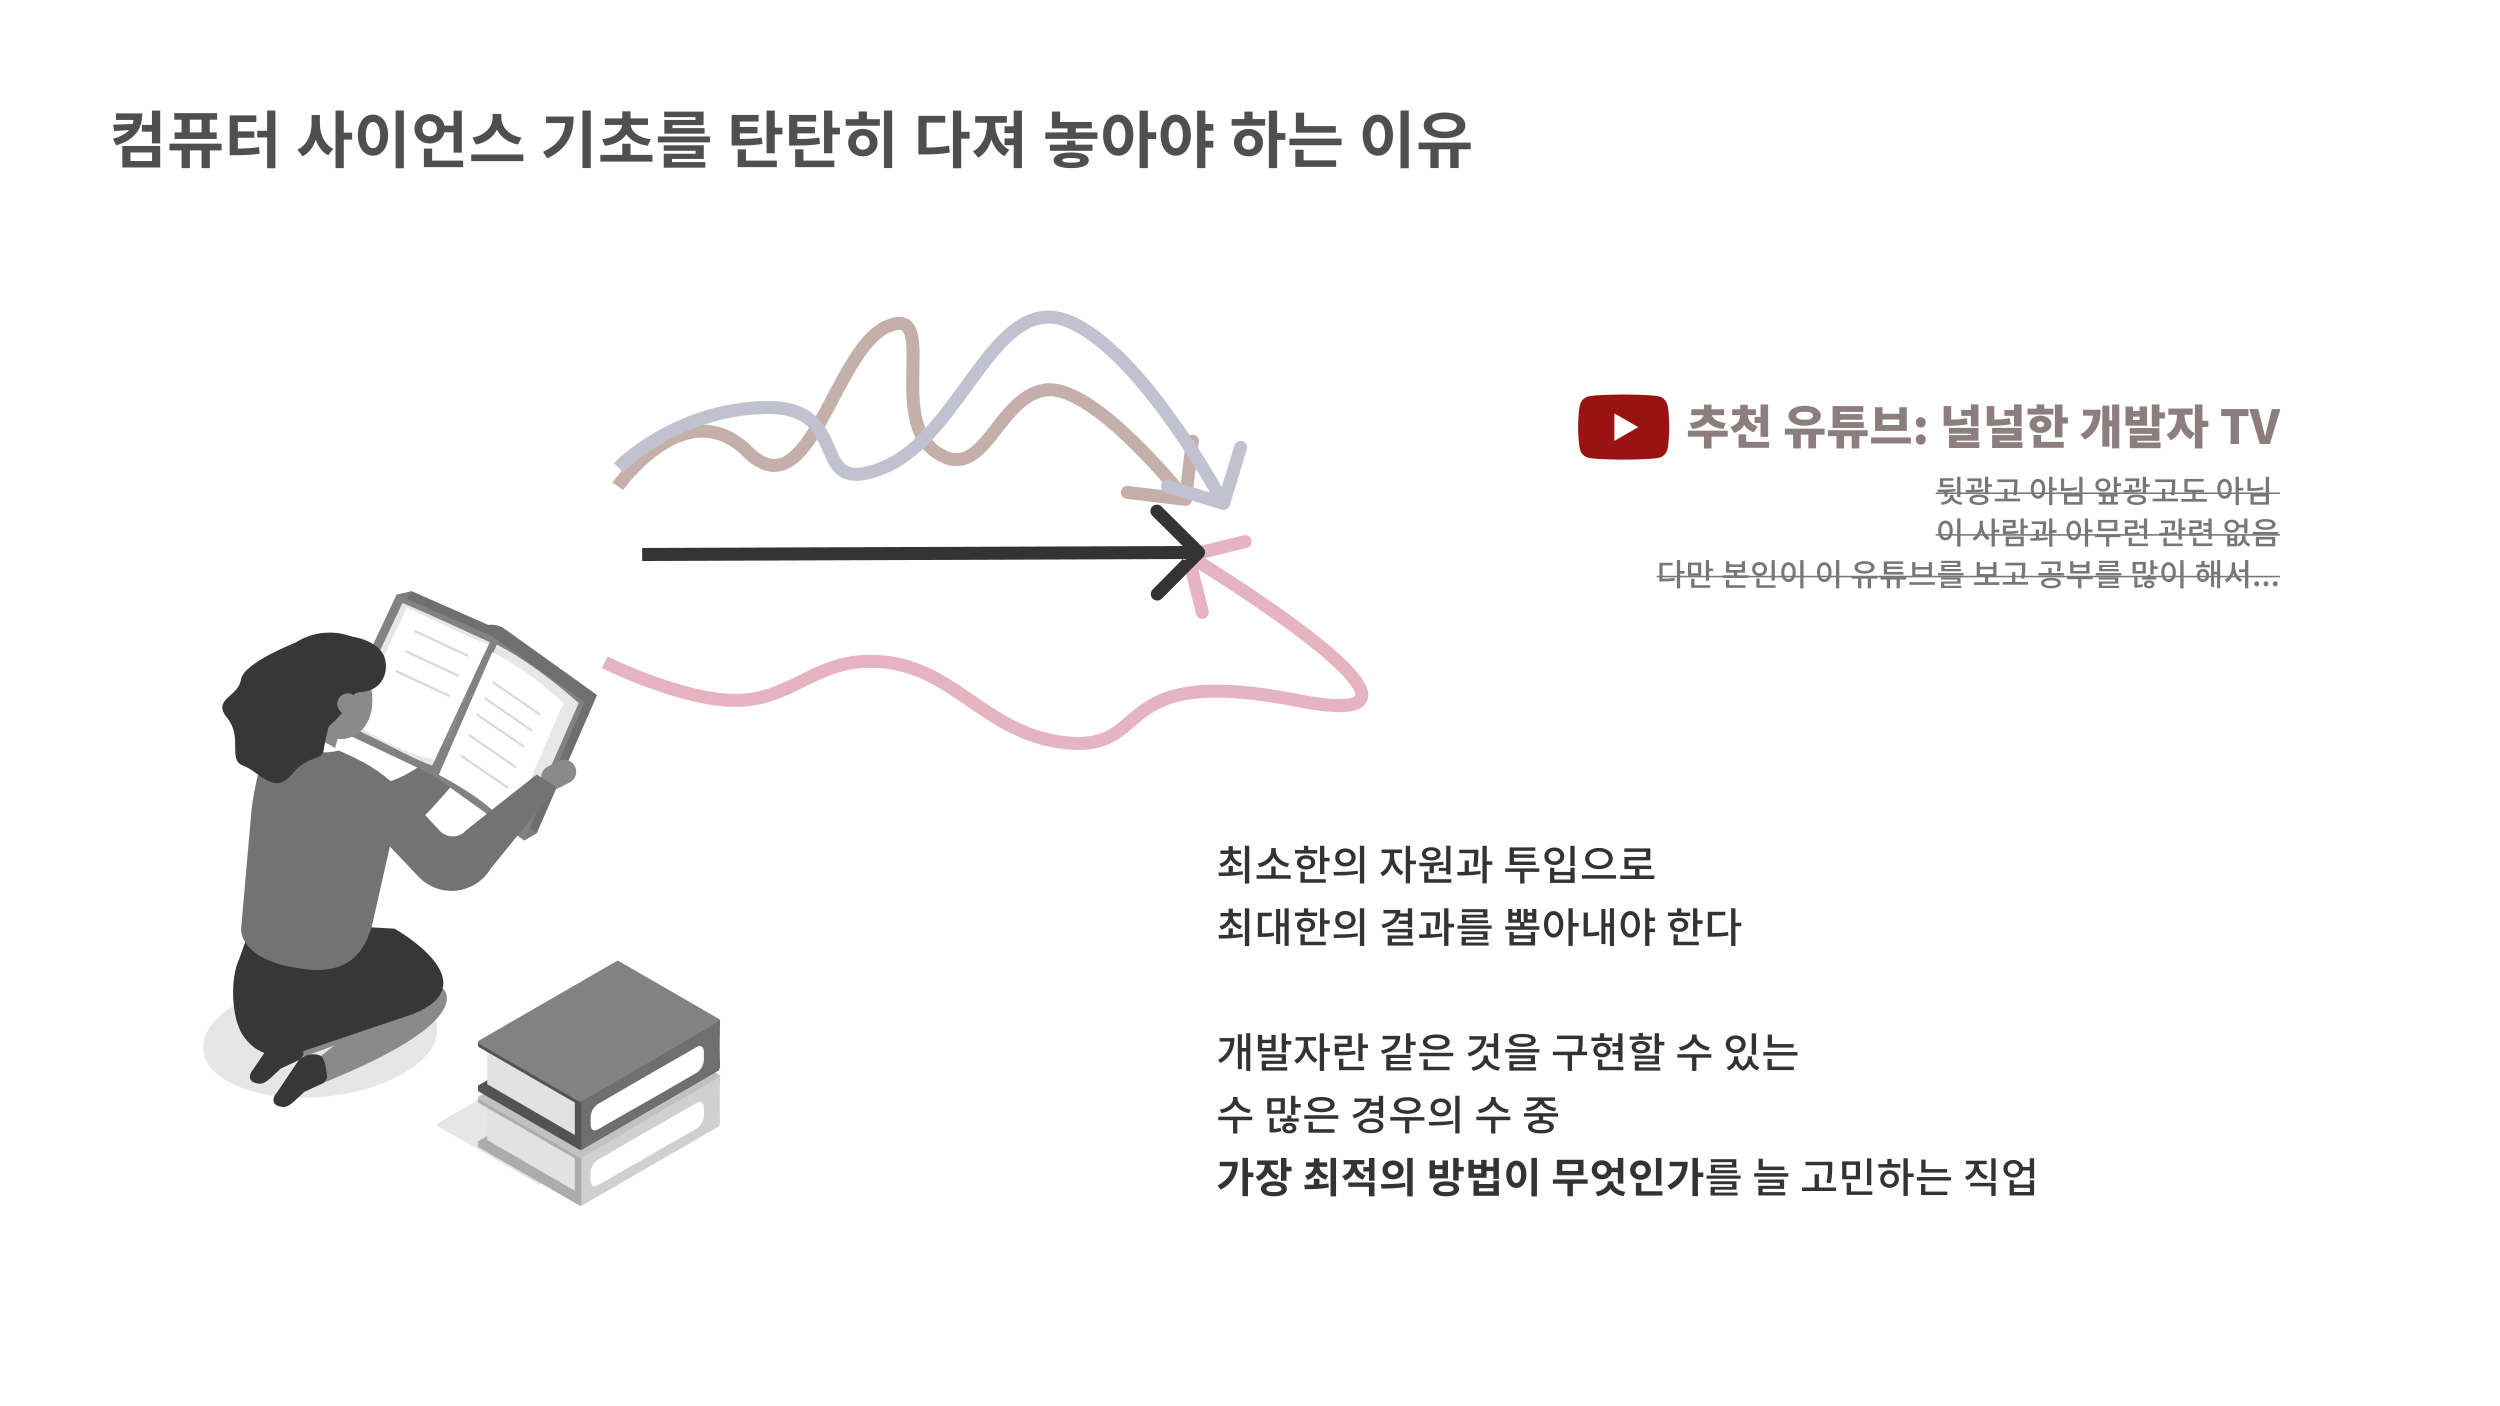 <svg width="1920" height="1080" viewBox="0 0 1920 1080" fill="none" xmlns="http://www.w3.org/2000/svg">
<rect width="1920" height="1080" fill="white"/>
<path d="M89.04 87.08V92.12H102.528C102.384 93.224 102.144 94.232 101.856 95.24L86.832 95.768L87.696 100.664L99.216 99.8C96.72 102.632 92.784 104.936 86.784 106.664L89.232 111.656C103.536 107.288 109.248 99.272 109.248 87.08H89.04ZM100.176 117.08H116.784V123.656H100.176V117.08ZM93.936 128.6H123.024V112.136H93.936V128.6ZM116.688 84.92V95.96H108.96V101.096H116.688V110.12H123.024V84.92H116.688ZM154.796 101.672H145.772V91.928H154.796V101.672ZM139.436 101.672H134.108V106.712H166.412V101.672H161.084V91.928H166.748V86.888H133.82V91.928H139.436V101.672ZM170.204 110.36H130.172V115.496H139.484V129.128H145.82V115.496H154.844V129.128H161.18V115.496H170.204V110.36ZM182.681 105.848H195.353V100.904H182.681V93.704H196.841V88.616H176.393V119.192H179.993C187.433 119.192 193.097 119.048 199.481 118.04L198.905 112.952C193.481 113.816 188.633 114.056 182.681 114.104V105.848ZM205.145 84.872V100.472H197.561V105.56H205.145V129.224H211.481V84.872H205.145ZM245.68 88.328H239.296V94.76C239.296 102.968 235.936 111.416 228.496 114.92L232.288 120.056C237.28 117.608 240.592 112.952 242.512 107.336C244.336 112.616 247.456 116.888 252.064 119.24L255.904 114.248C248.8 110.744 245.68 102.728 245.68 94.76V88.328ZM270.448 101.912H264.016V84.92H257.68V129.128H264.016V107.192H270.448V101.912ZM303.852 84.872V129.224H310.188V84.872H303.852ZM286.428 87.992C279.756 87.992 274.812 94.04 274.812 103.736C274.812 113.48 279.756 119.576 286.428 119.576C293.1 119.576 298.044 113.48 298.044 103.736C298.044 94.04 293.1 87.992 286.428 87.992ZM286.428 93.704C289.692 93.704 291.948 97.208 291.948 103.736C291.948 110.312 289.692 113.816 286.428 113.816C283.164 113.816 280.908 110.312 280.908 103.736C280.908 97.208 283.164 93.704 286.428 93.704ZM324.344 98.936C324.344 95.288 326.744 93.08 329.912 93.08C333.128 93.08 335.576 95.288 335.576 98.936C335.576 102.536 333.128 104.696 329.912 104.696C326.744 104.696 324.344 102.536 324.344 98.936ZM348.344 101.624V117.224H354.68V84.968H348.344V96.536H341.384C340.28 91.208 335.624 87.608 329.912 87.608C323.384 87.608 318.296 92.36 318.296 98.936C318.296 105.416 323.384 110.216 329.912 110.216C335.576 110.216 340.136 106.76 341.288 101.624H348.344ZM331.88 123.32V114.104H325.544V128.36H355.688V123.32H331.88ZM400.517 105.704C390.533 104.024 385.061 97.16 385.061 90.68V87.512H378.293V90.68C378.293 97.016 372.773 104.024 362.837 105.704L365.525 111.032C373.205 109.544 378.821 105.224 381.653 99.608C384.484 105.224 390.149 109.496 397.829 111.032L400.517 105.704ZM361.877 118.616V123.752H401.909V118.616H361.877ZM419.356 89.48V94.52H434.092C433.18 104.312 428.284 111.224 417.004 116.648L420.316 121.64C436.012 114.056 440.572 103.016 440.572 89.48H419.356ZM447.34 84.872V129.08H453.724V84.872H447.34ZM464.616 111.944C472.536 110.888 478.152 107.624 481.08 103.112C484.008 107.624 489.624 110.888 497.544 111.944L499.8 106.952C489.72 105.752 484.872 100.808 484.344 95.96H497.64V90.92H484.248V85.496H477.912V90.92H464.52V95.96H477.816C477.288 100.808 472.44 105.752 462.36 106.952L464.616 111.944ZM484.248 118.952V110.408H477.912V118.952H461.064V124.088H501.096V118.952H484.248ZM534.116 92.12H510.212V102.68H541.124V98.408H516.452V96.104H540.356V85.688H510.116V89.96H534.116V92.12ZM516.068 122.072H540.5V111.56H509.732V115.832H534.212V118.088H509.78V128.744H541.7V124.472H516.068V122.072ZM505.22 104.792V109.352H545.252V104.792H505.22ZM584.972 105.608C579.884 106.52 575.276 106.712 568.172 106.76V102.392H581.708V97.496H568.172V93.32H582.62V88.28H561.884V111.752H565.58C574.412 111.752 579.788 111.608 585.644 110.504L584.972 105.608ZM572.876 114.68H566.54V128.36H596.636V123.32H572.876V114.68ZM595.052 98.024V84.92H588.716V117.704H595.052V103.208H600.908V98.024H595.052ZM629.128 105.608C624.04 106.52 619.432 106.712 612.328 106.76V102.392H625.864V97.496H612.328V93.32H626.776V88.28H606.04V111.752H609.736C618.568 111.752 623.944 111.608 629.8 110.504L629.128 105.608ZM617.032 114.68H610.696V128.36H640.792V123.32H617.032V114.68ZM639.208 98.024V84.92H632.872V117.704H639.208V103.208H645.064V98.024H639.208ZM662.676 114.92C659.604 114.92 657.396 112.904 657.396 109.496C657.396 106.184 659.604 104.12 662.676 104.12C665.7 104.12 667.908 106.184 667.908 109.496C667.908 112.904 665.7 114.92 662.676 114.92ZM662.676 98.984C656.148 98.984 651.348 103.352 651.348 109.496C651.348 115.736 656.148 120.104 662.676 120.104C669.156 120.104 673.956 115.736 673.956 109.496C673.956 103.352 669.156 98.984 662.676 98.984ZM665.796 85.592H659.46V91.544H649.524V96.584H675.732V91.544H665.796V85.592ZM678.852 84.872V129.08H685.188V84.872H678.852ZM711.611 94.136H725.915V89H705.323V118.616H709.067C716.747 118.616 722.795 118.376 729.467 117.176L728.843 111.944C723.131 112.904 717.899 113.24 711.611 113.336V94.136ZM744.635 101.24H738.203V84.92H731.867V129.224H738.203V106.472H744.635V101.24ZM764.36 94.28H773.24V89.144H748.952V94.28H757.976V95.816C757.976 103.976 754.472 112.616 747.224 116.216L751.256 121.064C756.2 118.376 759.56 113.288 761.336 107.144C763.304 112.712 766.712 117.512 771.464 119.96L775.112 115.064C767.912 111.32 764.36 102.824 764.36 95.816V94.28ZM778.52 84.92V97.016H771.464V102.248H778.52V106.28H771.464V111.512H778.52V129.128H784.856V84.92H778.52ZM822.655 124.904C818.191 124.904 815.887 124.424 815.887 123.128C815.887 121.832 818.191 121.304 822.655 121.304C827.167 121.304 829.471 121.832 829.471 123.128C829.471 124.424 827.167 124.904 822.655 124.904ZM822.655 117.08C814.159 117.08 809.215 119.192 809.215 123.128C809.215 127.016 814.159 129.128 822.655 129.128C831.199 129.128 836.191 127.016 836.191 123.128C836.191 119.192 831.199 117.08 822.655 117.08ZM825.871 108.008H819.535V111.08H806.383V115.832H839.071V111.08H825.871V108.008ZM826.159 101.672V98.6H838.543V93.704H814.207V85.64H807.871V98.6H819.823V101.672H802.783V106.664H842.863V101.672H826.159ZM858.795 113.816C855.483 113.816 853.275 110.312 853.275 103.736C853.275 97.208 855.483 93.704 858.795 93.704C862.059 93.704 864.315 97.208 864.315 103.736C864.315 110.312 862.059 113.816 858.795 113.816ZM858.795 87.992C852.075 87.992 847.179 94.04 847.179 103.736C847.179 113.48 852.075 119.576 858.795 119.576C865.467 119.576 870.411 113.48 870.411 103.736C870.411 94.04 865.467 87.992 858.795 87.992ZM887.979 101.576H881.547V84.92H875.211V129.128H881.547V106.808H887.979V101.576ZM902.951 113.816C899.639 113.816 897.431 110.312 897.431 103.736C897.431 97.256 899.639 93.704 902.951 93.704C906.215 93.704 908.471 97.256 908.471 103.736C908.471 110.312 906.215 113.816 902.951 113.816ZM902.951 87.992C896.231 87.992 891.335 94.04 891.335 103.736C891.335 113.48 896.231 119.576 902.951 119.576C909.623 119.576 914.567 113.48 914.567 103.736C914.567 94.04 909.623 87.992 902.951 87.992ZM931.799 100.424V95.24H925.703V84.92H919.367V129.128H925.703V113.336H931.799V108.152H925.703V100.424H931.799ZM958.895 114.92C955.919 114.92 953.711 112.904 953.711 109.544C953.711 106.184 955.919 104.12 958.895 104.12C961.871 104.12 964.031 106.184 964.031 109.496C964.031 112.904 961.871 114.92 958.895 114.92ZM958.895 98.984C952.463 98.984 947.663 103.352 947.663 109.496C947.663 115.736 952.463 120.104 958.895 120.104C965.279 120.104 970.031 115.736 970.031 109.496C970.031 103.352 965.279 98.984 958.895 98.984ZM962.015 85.688H955.679V91.448H945.887V96.488H971.615V91.448H962.015V85.688ZM987.167 102.2H980.831V84.92H974.495V129.128H980.831V107.432H987.167V102.2ZM1025.9 96.872H1001.56V86.504H995.227V101.912H1025.9V96.872ZM1001.18 115.016H994.795V128.168H1026.14V123.128H1001.18V115.016ZM990.283 106.424V111.512H1030.31V106.424H990.283ZM1075.6 84.872V129.224H1081.94V84.872H1075.6ZM1058.18 87.992C1051.51 87.992 1046.56 94.04 1046.56 103.736C1046.56 113.48 1051.51 119.576 1058.18 119.576C1064.85 119.576 1069.79 113.48 1069.79 103.736C1069.79 94.04 1064.85 87.992 1058.18 87.992ZM1058.18 93.704C1061.44 93.704 1063.7 97.208 1063.7 103.736C1063.7 110.312 1061.44 113.816 1058.18 113.816C1054.91 113.816 1052.66 110.312 1052.66 103.736C1052.66 97.208 1054.91 93.704 1058.18 93.704ZM1109.39 91.448C1115.15 91.448 1118.85 93.176 1118.85 96.296C1118.85 99.464 1115.15 101.144 1109.39 101.144C1103.58 101.144 1099.89 99.464 1099.89 96.296C1099.89 93.176 1103.58 91.448 1109.39 91.448ZM1109.39 106.184C1118.8 106.184 1125.37 102.344 1125.37 96.296C1125.37 90.296 1118.8 86.408 1109.39 86.408C1099.93 86.408 1093.41 90.296 1093.41 96.296C1093.41 102.344 1099.93 106.184 1109.39 106.184ZM1129.5 109.496H1089.47V114.632H1098.54V129.08H1104.93V114.632H1113.81V129.08H1120.24V114.632H1129.5V109.496Z" fill="#4F4F4F"/>
<path d="M938.032 665.952C941.456 664.928 943.952 662.784 945.2 660C946.48 662.656 948.976 664.704 952.368 665.664L953.84 663.104C949.584 661.952 947.024 659.072 946.832 655.808H953.136V653.152H946.832V649.824H943.536V653.152H937.264V655.808H943.504C943.344 659.2 940.816 662.208 936.528 663.392L938.032 665.952ZM946.832 665.024H943.536V669.984C940.752 670.08 938.032 670.08 935.76 670.08L936.176 672.8C941.296 672.8 948.208 672.768 954.576 671.488L954.32 669.088C951.92 669.472 949.36 669.696 946.832 669.824V665.024ZM956.08 649.536V678.528H959.408V649.536H956.08ZM990.126 663.232C984.43 662.272 979.79 657.984 979.79 653.504V651.328H976.302V653.504C976.302 657.952 971.661 662.272 965.934 663.232L967.342 665.984C972.046 665.056 976.142 662.176 978.062 658.336C979.918 662.176 984.014 665.056 988.75 665.984L990.126 663.232ZM979.662 672.16V665.408H976.366V672.16H965.07V674.88H991.246V672.16H979.662ZM1011.6 652.864H1004.72V649.568H1001.42V652.864H994.539V655.488H1011.6V652.864ZM999.211 662.304C999.211 660.48 1000.78 659.392 1003.05 659.392C1005.36 659.392 1006.92 660.48 1006.92 662.304C1006.92 664.128 1005.36 665.216 1003.05 665.216C1000.78 665.216 999.211 664.128 999.211 662.304ZM1010.06 662.304C1010.06 659.04 1007.21 656.832 1003.05 656.832C998.923 656.832 996.043 659.04 996.043 662.304C996.043 665.6 998.923 667.776 1003.05 667.776C1007.21 667.776 1010.06 665.6 1010.06 662.304ZM1002.09 669.568H998.763V677.92H1018.22V675.232H1002.09V669.568ZM1017.07 658.784V649.568H1013.77V671.232H1017.07V661.504H1021.16V658.784H1017.07ZM1033.26 651.584C1028.74 651.584 1025.42 654.432 1025.42 658.528C1025.42 662.624 1028.74 665.472 1033.26 665.472C1037.77 665.472 1041.13 662.624 1041.13 658.528C1041.13 654.432 1037.77 651.584 1033.26 651.584ZM1033.26 654.4C1035.94 654.4 1037.9 656 1037.9 658.528C1037.9 661.024 1035.94 662.656 1033.26 662.656C1030.6 662.656 1028.65 661.024 1028.65 658.528C1028.65 656 1030.6 654.4 1033.26 654.4ZM1044.39 649.536V678.496H1047.72V649.536H1044.39ZM1024.49 672.384C1029.61 672.384 1036.52 672.32 1042.89 671.104L1042.66 668.704C1036.46 669.632 1029.26 669.664 1024.07 669.664L1024.49 672.384ZM1070.68 655.168H1076.79V652.448H1061.08V655.168H1067.39V657.952C1067.39 662.752 1064.44 668.224 1060.03 670.336L1061.91 672.96C1065.24 671.328 1067.8 667.872 1069.08 663.84C1070.39 667.488 1072.86 670.688 1076.09 672.224L1077.91 669.632C1073.53 667.552 1070.68 662.432 1070.68 657.952V655.168ZM1087.45 660.96H1082.94V649.568H1079.64V678.464H1082.94V663.68H1087.45V660.96ZM1104.98 666.528V668.832H1110.65V671.52H1113.94V649.536H1110.65V666.528H1104.98ZM1099.22 653.088C1101.59 653.088 1103.22 654.112 1103.22 655.744C1103.22 657.376 1101.59 658.4 1099.22 658.4C1096.82 658.4 1095.19 657.376 1095.19 655.744C1095.19 654.112 1096.82 653.088 1099.22 653.088ZM1099.22 660.832C1103.45 660.832 1106.36 658.816 1106.36 655.744C1106.36 652.672 1103.45 650.656 1099.22 650.656C1094.97 650.656 1092.06 652.672 1092.06 655.744C1092.06 658.816 1094.97 660.832 1099.22 660.832ZM1097.91 670.592H1101.21V665.024C1103.67 664.864 1106.2 664.608 1108.63 664.192L1108.38 661.824C1102.26 662.592 1095.16 662.656 1089.85 662.688L1090.26 665.376C1092.57 665.376 1095.16 665.344 1097.91 665.216V670.592ZM1097.05 675.232V669.376H1093.75V677.92H1114.62V675.232H1097.05ZM1134.58 665.824C1135.38 660.704 1135.38 657.056 1135.38 654.528V652.608H1120.69V655.264H1132.15C1132.15 657.696 1132.08 661.056 1131.35 665.536L1134.58 665.824ZM1128.12 660.896H1124.88V669.6C1122.87 669.632 1120.92 669.664 1119.16 669.664L1119.51 672.384C1124.56 672.384 1131.19 672.256 1137.14 671.264L1136.98 668.864C1134.16 669.216 1131.12 669.408 1128.12 669.536V660.896ZM1146.1 661.44H1141.84V649.568H1138.52V678.464H1141.84V664.224H1146.1V661.44ZM1179.4 661.696H1162.69V658.784H1178.41V656.224H1162.69V653.44H1179.08V650.816H1159.4V664.32H1179.4V661.696ZM1182.21 666.912H1156.01V669.6H1167.46V678.528H1170.76V669.6H1182.21V666.912ZM1206.02 649.568V665.088H1209.32V649.568H1206.02ZM1190.44 666.432V678.112H1209.32V666.432H1206.05V669.632H1193.7V666.432H1190.44ZM1193.7 672.192H1206.05V675.456H1193.7V672.192ZM1193.73 650.88C1189.32 650.88 1186.05 653.632 1186.05 657.6C1186.05 661.568 1189.32 664.32 1193.73 664.32C1198.15 664.32 1201.38 661.568 1201.38 657.6C1201.38 653.632 1198.15 650.88 1193.73 650.88ZM1193.73 653.6C1196.32 653.6 1198.18 655.2 1198.18 657.6C1198.18 660.032 1196.32 661.6 1193.73 661.6C1191.11 661.6 1189.28 660.032 1189.28 657.6C1189.28 655.2 1191.11 653.6 1193.73 653.6ZM1228 651.2C1221.95 651.2 1217.38 654.464 1217.38 659.36C1217.38 664.288 1221.95 667.52 1228 667.52C1234.02 667.52 1238.62 664.288 1238.62 659.36C1238.62 654.464 1234.02 651.2 1228 651.2ZM1228 653.92C1232.26 653.92 1235.42 656.032 1235.42 659.36C1235.42 662.688 1232.26 664.8 1228 664.8C1223.71 664.8 1220.58 662.688 1220.58 659.36C1220.58 656.032 1223.71 653.92 1228 653.92ZM1214.94 672.096V674.816H1241.12V672.096H1214.94ZM1259.07 672.352V667.424H1268.09V664.768H1250.78V660.736H1267.45V651.584H1247.49V654.24H1264.19V658.112H1247.55V667.424H1255.77V672.352H1244.38V675.072H1270.56V672.352H1259.07ZM938.032 713.952C941.456 712.928 943.952 710.784 945.2 708C946.48 710.656 948.976 712.704 952.368 713.664L953.84 711.104C949.584 709.952 947.024 707.072 946.832 703.808H953.136V701.152H946.832V697.824H943.536V701.152H937.264V703.808H943.504C943.344 707.2 940.816 710.208 936.528 711.392L938.032 713.952ZM946.832 713.024H943.536V717.984C940.752 718.08 938.032 718.08 935.76 718.08L936.176 720.8C941.296 720.8 948.208 720.768 954.576 719.488L954.32 717.088C951.92 717.472 949.36 717.696 946.832 717.824V713.024ZM956.08 697.536V726.528H959.408V697.536H956.08ZM969.262 703.68H976.718V700.992H966.03V719.584H967.95C972.014 719.584 974.99 719.456 978.478 718.784L978.19 716.064C975.214 716.672 972.59 716.832 969.262 716.864V703.68ZM986.574 697.536V708.96H983.15V698.144H980.046V725.024H983.15V711.648H986.574V726.432H989.71V697.536H986.574ZM1011.6 700.864H1004.72V697.568H1001.42V700.864H994.539V703.488H1011.6V700.864ZM999.211 710.304C999.211 708.48 1000.78 707.392 1003.05 707.392C1005.36 707.392 1006.92 708.48 1006.92 710.304C1006.92 712.128 1005.36 713.216 1003.05 713.216C1000.78 713.216 999.211 712.128 999.211 710.304ZM1010.06 710.304C1010.06 707.04 1007.21 704.832 1003.05 704.832C998.923 704.832 996.043 707.04 996.043 710.304C996.043 713.6 998.923 715.776 1003.05 715.776C1007.21 715.776 1010.06 713.6 1010.06 710.304ZM1002.09 717.568H998.763V725.92H1018.22V723.232H1002.09V717.568ZM1017.07 706.784V697.568H1013.77V719.232H1017.07V709.504H1021.16V706.784H1017.07ZM1033.26 699.584C1028.74 699.584 1025.42 702.432 1025.42 706.528C1025.42 710.624 1028.74 713.472 1033.26 713.472C1037.77 713.472 1041.13 710.624 1041.13 706.528C1041.13 702.432 1037.77 699.584 1033.26 699.584ZM1033.26 702.4C1035.94 702.4 1037.9 704 1037.9 706.528C1037.9 709.024 1035.94 710.656 1033.26 710.656C1030.6 710.656 1028.65 709.024 1028.65 706.528C1028.65 704 1030.6 702.4 1033.26 702.4ZM1044.39 697.536V726.496H1047.72V697.536H1044.39ZM1024.49 720.384C1029.61 720.384 1036.52 720.32 1042.89 719.104L1042.66 716.704C1036.46 717.632 1029.26 717.664 1024.07 717.664L1024.49 720.384ZM1081.21 704.064V707.04H1074.14V709.6H1081.21V712.224H1084.51V697.568H1081.21V701.504H1075.23C1075.39 700.672 1075.45 699.776 1075.45 698.848H1062.52V701.504H1071.8C1071.35 705.536 1067.8 708.704 1060.95 710.176L1062.11 712.864C1068.47 711.424 1072.73 708.48 1074.52 704.064H1081.21ZM1069.05 723.552V720.896H1084.51V713.408H1065.69V716.032H1081.21V718.432H1065.75V726.208H1085.31V723.552H1069.05ZM1105.14 713.824C1105.94 708.704 1105.94 705.056 1105.94 702.528V700.608H1091.26V703.264H1102.71C1102.71 705.696 1102.65 709.056 1101.91 713.536L1105.14 713.824ZM1098.68 708.896H1095.45V717.6C1093.43 717.632 1091.48 717.664 1089.72 717.664L1090.07 720.384C1095.13 720.384 1101.75 720.256 1107.7 719.264L1107.54 716.864C1104.73 717.216 1101.69 717.408 1098.68 717.536V708.896ZM1116.66 709.44H1112.41V697.568H1109.08V726.464H1112.41V712.224H1116.66V709.44ZM1139.06 702.496H1122.77V708.992H1142.84V706.688H1126V704.64H1142.32V698.272H1122.71V700.544H1139.06V702.496ZM1125.78 721.664H1142.42V715.2H1122.45V717.472H1139.16V719.52H1122.52V726.144H1143.28V723.872H1125.78V721.664ZM1119.41 710.816V713.248H1145.62V710.816H1119.41ZM1175.69 723.488H1162.53V720.768H1175.69V723.488ZM1175.69 718.208H1162.53V715.776H1159.27V726.112H1178.95V715.776H1175.69V718.208ZM1173.29 703.36H1176.74V706.048H1173.29V703.36ZM1165 706.048H1161.48V703.36H1165V706.048ZM1170.76 711.36V708.64H1179.88V698.048H1176.74V700.864H1173.29V698.048H1170.15V708.096H1168.1V698.048H1165V700.864H1161.48V698.048H1158.34V708.64H1167.43V711.36H1156.04V714.016H1182.18V711.36H1170.76ZM1193.19 717.12C1190.66 717.12 1188.93 714.4 1188.93 709.888C1188.93 705.376 1190.66 702.656 1193.19 702.656C1195.68 702.656 1197.44 705.376 1197.44 709.888C1197.44 714.4 1195.68 717.12 1193.19 717.12ZM1193.19 699.68C1188.87 699.68 1185.76 703.648 1185.76 709.888C1185.76 716.128 1188.87 720.064 1193.19 720.064C1197.51 720.064 1200.61 716.128 1200.61 709.888C1200.61 703.648 1197.51 699.68 1193.19 699.68ZM1212.39 708.864H1207.88V697.568H1204.58V726.496H1207.88V711.584H1212.39V708.864ZM1219.52 700.896H1216.22V719.168H1218.14C1221.15 719.168 1224.48 719.008 1228.35 718.304L1228 715.488C1224.86 716.064 1222.08 716.288 1219.52 716.352V700.896ZM1236.38 697.568V709.056H1232.96V698.144H1229.86V725.024H1232.96V711.776H1236.38V726.464H1239.52V697.568H1236.38ZM1252.06 717.12C1249.53 717.12 1247.81 714.4 1247.81 709.856C1247.81 705.376 1249.53 702.656 1252.06 702.656C1254.56 702.656 1256.32 705.376 1256.32 709.856C1256.32 714.4 1254.56 717.12 1252.06 717.12ZM1252.06 699.68C1247.74 699.68 1244.64 703.648 1244.64 709.856C1244.64 716.128 1247.74 720.064 1252.06 720.064C1256.38 720.064 1259.49 716.128 1259.49 709.856C1259.49 703.648 1256.38 699.68 1252.06 699.68ZM1271.1 707.328V704.608H1266.75V697.568H1263.45V726.496H1266.75V715.872H1271.1V713.152H1266.75V707.328H1271.1ZM1298.1 700.864H1291.22V697.568H1287.92V700.864H1281.04V703.488H1298.1V700.864ZM1285.71 710.304C1285.71 708.48 1287.28 707.392 1289.55 707.392C1291.86 707.392 1293.42 708.48 1293.42 710.304C1293.42 712.128 1291.86 713.216 1289.55 713.216C1287.28 713.216 1285.71 712.128 1285.71 710.304ZM1296.56 710.304C1296.56 707.04 1293.71 704.832 1289.55 704.832C1285.42 704.832 1282.54 707.04 1282.54 710.304C1282.54 713.6 1285.42 715.776 1289.55 715.776C1293.71 715.776 1296.56 713.6 1296.56 710.304ZM1288.59 717.568H1285.26V725.92H1304.72V723.232H1288.59V717.568ZM1303.57 706.784V697.568H1300.27V719.232H1303.57V709.504H1307.66V706.784H1303.57ZM1314.89 702.976H1325.04V700.288H1311.6V719.392H1313.96C1319.18 719.392 1323.08 719.232 1327.47 718.432L1327.12 715.712C1323.08 716.416 1319.56 716.608 1314.89 716.64V702.976ZM1337.32 708.672H1332.81V697.536H1329.52V726.496H1332.81V711.392H1337.32V708.672ZM936.688 797.216V799.904H944.784C944.336 805.728 941.712 810.464 935.472 814.08L937.392 816.416C945.52 811.744 948.048 804.928 948.048 797.216H936.688ZM957.072 793.568V804.864H953.776V794.336H950.672V821.12H953.776V807.552H957.072V822.464H960.208V793.568H957.072ZM976.43 804.8H969.358V801.12H976.43V804.8ZM979.694 794.784H976.43V798.592H969.358V794.784H966.062V807.424H979.694V794.784ZM972.27 817.056H987.63V809.664H968.974V812.224H984.366V814.624H969.038V822.208H988.59V819.616H972.27V817.056ZM987.63 799.488V793.568H984.334V808.384H987.63V802.208H991.694V799.488H987.63ZM1004.62 799.168H1010.73V796.448H995.019V799.168H1001.32V801.952C1001.32 806.752 998.379 812.224 993.963 814.336L995.851 816.96C999.179 815.328 1001.74 811.872 1003.02 807.84C1004.33 811.488 1006.8 814.688 1010.03 816.224L1011.85 813.632C1007.47 811.552 1004.62 806.432 1004.62 801.952V799.168ZM1021.39 804.96H1016.88V793.568H1013.58V822.464H1016.88V807.68H1021.39V804.96ZM1040.74 806.944C1036.78 807.68 1033.29 807.808 1028.33 807.84V804.032H1038.15V795.392H1025.03V798.048H1034.89V801.536H1025.1V810.528H1027.43C1032.97 810.528 1036.74 810.4 1041.1 809.632L1040.74 806.944ZM1031.69 813.216H1028.36V821.92H1047.69V819.232H1031.69V813.216ZM1046.5 802.208V793.568H1043.21V814.88H1046.5V804.928H1050.6V802.208H1046.5ZM1061.85 795.552V798.208H1071.71C1071.32 802.112 1067.77 805.344 1060.6 806.752L1061.91 809.408C1070.52 807.584 1075.39 803.008 1075.39 795.552H1061.85ZM1067.93 817.216H1082.94V814.848H1067.93V812.544H1083.29V810.08H1064.63V822.112H1083.9V819.648H1067.93V817.216ZM1083.13 799.936V793.568H1079.83V808.864H1083.13V802.656H1087.23V799.936H1083.13ZM1103.06 797.12C1107.29 797.12 1109.94 798.304 1109.94 800.32C1109.94 802.368 1107.29 803.552 1103.06 803.552C1098.81 803.552 1096.15 802.368 1096.15 800.32C1096.15 798.304 1098.81 797.12 1103.06 797.12ZM1103.06 806.208C1109.3 806.208 1113.37 804 1113.37 800.32C1113.37 796.672 1109.3 794.464 1103.06 794.464C1096.82 794.464 1092.76 796.672 1092.76 800.32C1092.76 804 1096.82 806.208 1103.06 806.208ZM1096.6 813.504H1093.27V821.92H1113.21V819.232H1096.6V813.504ZM1089.98 808.544V811.232H1116.12V808.544H1089.98ZM1147.27 812.96H1150.57V793.568H1147.27V801.472H1141.58V804.192H1147.27V812.96ZM1128.46 795.808V798.464H1137.93C1137.38 803.104 1133.7 806.752 1127.05 808.832L1128.42 811.392C1136.87 808.704 1141.45 803.456 1141.45 795.808H1128.46ZM1142.7 810.656H1139.4V811.776C1139.4 815.584 1135.59 818.848 1130.02 819.808L1131.3 822.4C1135.75 821.6 1139.3 819.392 1141.06 816.288C1142.79 819.36 1146.31 821.536 1150.73 822.336L1152.04 819.744C1146.47 818.816 1142.7 815.552 1142.7 811.776V810.656ZM1169.13 796.48C1173.61 796.48 1176.01 797.344 1176.01 799.008C1176.01 800.64 1173.61 801.504 1169.13 801.504C1164.65 801.504 1162.25 800.64 1162.25 799.008C1162.25 797.344 1164.65 796.48 1169.13 796.48ZM1169.13 803.968C1175.59 803.968 1179.43 802.208 1179.43 799.008C1179.43 795.776 1175.59 794.016 1169.13 794.016C1162.63 794.016 1158.82 795.776 1158.82 799.008C1158.82 802.208 1162.63 803.968 1169.13 803.968ZM1162.47 817.28H1178.92V810.368H1159.14V812.864H1175.69V814.944H1159.21V822.208H1179.75V819.68H1162.47V817.28ZM1156.04 805.664V808.288H1182.21V805.664H1156.04ZM1218.84 807.68H1214.81C1215.54 803.584 1215.54 800.576 1215.54 797.856V795.328H1195.83V797.984H1212.31C1212.31 800.64 1212.31 803.648 1211.48 807.68H1192.69V810.4H1203.99V822.464H1207.32V810.4H1218.84V807.68ZM1242.77 815.616H1246.07V793.568H1242.77V801.024H1238.36V803.712H1242.77V807.168H1238.36V809.824H1242.77V815.616ZM1238.23 796.864H1231.99V793.536H1228.69V796.864H1222.2V799.488H1238.23V796.864ZM1226.8 806.432C1226.8 804.576 1228.24 803.392 1230.32 803.392C1232.44 803.392 1233.88 804.576 1233.88 806.432C1233.88 808.32 1232.44 809.44 1230.32 809.44C1228.24 809.44 1226.8 808.32 1226.8 806.432ZM1236.98 806.432C1236.98 803.072 1234.26 800.832 1230.32 800.832C1226.42 800.832 1223.7 803.072 1223.7 806.432C1223.7 809.76 1226.42 812.032 1230.32 812.032C1234.26 812.032 1236.98 809.76 1236.98 806.432ZM1230.58 819.232V813.76H1227.25V821.92H1246.74V819.232H1230.58ZM1268.66 796H1261.78V793.28H1258.48V796H1251.6V798.496H1268.66V796ZM1256.27 804.256C1256.27 802.752 1257.78 801.888 1260.11 801.888C1262.48 801.888 1263.99 802.752 1263.99 804.256C1263.99 805.728 1262.48 806.592 1260.11 806.592C1257.78 806.592 1256.27 805.728 1256.27 804.256ZM1267.12 804.256C1267.12 801.312 1264.37 799.488 1260.11 799.488C1255.89 799.488 1253.11 801.312 1253.11 804.256C1253.11 807.168 1255.89 808.96 1260.11 808.96C1264.37 808.96 1267.12 807.168 1267.12 804.256ZM1258.77 817.472H1274.13V810.656H1255.47V813.088H1270.87V815.168H1255.54V822.208H1275.09V819.744H1258.77V817.472ZM1274.13 800.096V793.504H1270.83V809.344H1274.13V802.816H1278.23V800.096H1274.13ZM1313.19 804.224C1307.36 803.392 1303.01 799.776 1303.01 796.032V794.496H1299.52V796.032C1299.52 799.84 1295.23 803.392 1289.35 804.224L1290.63 806.88C1295.43 806.112 1299.43 803.712 1301.28 800.352C1303.17 803.68 1307.11 806.112 1311.91 806.88L1313.19 804.224ZM1314.31 809.6H1288.19V812.288H1299.52V822.496H1302.82V812.288H1314.31V809.6ZM1348.63 793.6H1345.33V810.016H1348.63V793.6ZM1333.04 797.888C1335.6 797.888 1337.49 799.52 1337.49 801.984C1337.49 804.48 1335.6 806.08 1333.04 806.08C1330.48 806.08 1328.6 804.48 1328.6 801.984C1328.6 799.52 1330.48 797.888 1333.04 797.888ZM1333.04 808.8C1337.46 808.8 1340.69 806.016 1340.69 801.984C1340.69 797.952 1337.46 795.168 1333.04 795.168C1328.63 795.168 1325.36 797.952 1325.36 801.984C1325.36 806.016 1328.63 808.8 1333.04 808.8ZM1345.56 811.264H1342.32V812.544C1342.32 814.72 1341.11 817.44 1338.55 819.168C1336.02 817.568 1334.9 814.976 1334.9 812.544V811.264H1331.7V812.544C1331.7 815.36 1329.78 818.336 1326.1 819.648L1327.7 822.08C1330.39 821.088 1332.24 819.232 1333.3 816.96C1334.2 819.296 1335.89 821.28 1338.61 822.336C1341.24 821.248 1342.96 819.168 1343.89 816.896C1344.88 819.232 1346.77 821.088 1349.56 822.08L1351.19 819.648C1347.44 818.432 1345.56 815.52 1345.56 812.544V811.264ZM1377.46 801.856H1360.91V794.592H1357.62V804.544H1377.46V801.856ZM1360.72 813.312H1357.43V821.824H1377.62V819.168H1360.72V813.312ZM1354.23 808V810.656H1380.47V808H1354.23ZM960.624 852.224C954.8 851.392 950.448 847.776 950.448 844.032V842.496H946.96V844.032C946.96 847.84 942.672 851.392 936.784 852.224L938.064 854.88C942.864 854.112 946.864 851.712 948.72 848.352C950.608 851.68 954.544 854.112 959.344 854.88L960.624 852.224ZM961.744 857.6H935.632V860.288H946.96V870.496H950.256V860.288H961.744V857.6ZM983.553 852.704H976.513V846.016H983.553V852.704ZM986.785 843.392H973.249V855.328H986.785V843.392ZM978.241 858.72H975.041V869.728H976.545C978.881 869.728 981.377 869.6 984.001 868.704L983.457 866.08C981.729 866.656 979.905 866.912 978.241 867.008V858.72ZM990.209 868.192C988.737 868.192 987.649 867.52 987.649 866.4C987.649 865.248 988.737 864.608 990.209 864.608C991.649 864.608 992.737 865.248 992.737 866.4C992.737 867.52 991.649 868.192 990.209 868.192ZM990.209 862.304C987.009 862.304 984.737 863.904 984.737 866.4C984.737 868.896 987.009 870.464 990.209 870.464C993.377 870.464 995.649 868.896 995.649 866.4C995.649 863.904 993.377 862.304 990.209 862.304ZM991.809 856.672H988.609V858.976H982.945V861.408H997.441V858.976H991.809V856.672ZM994.817 847.872V841.568L991.521 841.536V856.16H994.817V850.592H998.913V847.872H994.817ZM1014.75 845.12C1018.97 845.12 1021.63 846.304 1021.63 848.32C1021.63 850.368 1018.97 851.552 1014.75 851.552C1010.49 851.552 1007.84 850.368 1007.84 848.32C1007.84 846.304 1010.49 845.12 1014.75 845.12ZM1014.75 854.208C1020.99 854.208 1025.05 852 1025.05 848.32C1025.05 844.672 1020.99 842.464 1014.75 842.464C1008.51 842.464 1004.45 844.672 1004.45 848.32C1004.45 852 1008.51 854.208 1014.75 854.208ZM1008.29 861.504H1004.96V869.92H1024.89V867.232H1008.29V861.504ZM1001.66 856.544V859.232H1027.81V856.544H1001.66ZM1058.96 849.216V852.544H1051.95V855.232H1058.96V858.56H1062.26V841.568H1058.96V846.528H1053.01C1053.17 845.632 1053.26 844.672 1053.26 843.648H1040.14V846.304H1049.74C1049.17 850.816 1045.42 854.368 1038.64 856.256L1039.95 858.88C1046.19 857.056 1050.45 853.824 1052.24 849.216H1058.96ZM1052.78 867.744C1048.88 867.744 1046.42 866.624 1046.42 864.608C1046.42 862.624 1048.88 861.504 1052.78 861.504C1056.72 861.504 1059.18 862.624 1059.18 864.608C1059.18 866.624 1056.72 867.744 1052.78 867.744ZM1052.78 858.912C1046.93 858.912 1043.15 861.088 1043.15 864.608C1043.15 868.16 1046.93 870.336 1052.78 870.336C1058.64 870.336 1062.45 868.16 1062.45 864.608C1062.45 861.088 1058.64 858.912 1052.78 858.912ZM1080.78 845.28C1084.91 845.28 1087.63 846.688 1087.63 849.024C1087.63 851.392 1084.91 852.8 1080.78 852.8C1076.62 852.8 1073.9 851.392 1073.9 849.024C1073.9 846.688 1076.62 845.28 1080.78 845.28ZM1080.78 855.456C1086.86 855.456 1091.02 852.96 1091.02 849.024C1091.02 845.12 1086.86 842.624 1080.78 842.624C1074.67 842.624 1070.51 845.12 1070.51 849.024C1070.51 852.96 1074.67 855.456 1080.78 855.456ZM1093.93 857.92H1067.73V860.64H1079.09V870.464H1082.38V860.64H1093.93V857.92ZM1106.51 843.584C1101.99 843.584 1098.67 846.432 1098.67 850.528C1098.67 854.624 1101.99 857.472 1106.51 857.472C1111.02 857.472 1114.38 854.624 1114.38 850.528C1114.38 846.432 1111.02 843.584 1106.51 843.584ZM1106.51 846.4C1109.19 846.4 1111.15 848 1111.15 850.528C1111.15 853.024 1109.19 854.656 1106.51 854.656C1103.85 854.656 1101.9 853.024 1101.9 850.528C1101.9 848 1103.85 846.4 1106.51 846.4ZM1117.64 841.536V870.496H1120.97V841.536H1117.64ZM1097.74 864.384C1102.86 864.384 1109.77 864.32 1116.14 863.104L1115.91 860.704C1109.71 861.632 1102.51 861.664 1097.32 861.664L1097.74 864.384ZM1158.81 852.224C1152.99 851.392 1148.64 847.776 1148.64 844.032V842.496H1145.15V844.032C1145.15 847.84 1140.86 851.392 1134.97 852.224L1136.25 854.88C1141.05 854.112 1145.05 851.712 1146.91 848.352C1148.8 851.68 1152.73 854.112 1157.53 854.88L1158.81 852.224ZM1159.93 857.6H1133.82V860.288H1145.15V870.496H1148.44V860.288H1159.93V857.6ZM1172.91 853.44C1177.96 852.896 1181.93 850.816 1183.5 847.84C1185.04 850.816 1189 852.896 1194.09 853.44L1195.24 850.848C1189.9 850.304 1186.19 848.064 1185.74 845.472H1194.19V842.816H1172.84V845.472H1181.23C1180.78 848.064 1177.07 850.304 1171.72 850.848L1172.91 853.44ZM1190.06 865.344C1190.06 867.008 1187.66 867.936 1183.44 867.936C1179.21 867.936 1176.84 867.008 1176.84 865.344C1176.84 863.616 1179.21 862.72 1183.44 862.72C1187.66 862.72 1190.06 863.616 1190.06 865.344ZM1196.56 857.536V854.912H1170.41V857.536H1181.84V860.192C1176.59 860.512 1173.48 862.336 1173.48 865.344C1173.48 868.608 1177.23 870.464 1183.44 870.464C1189.68 870.464 1193.39 868.608 1193.39 865.344C1193.39 862.336 1190.35 860.544 1185.13 860.224V857.536H1196.56ZM936.72 892.288V895.712H946.352C945.584 902.24 941.936 906.912 935.088 910.432L937.456 913.664C947.248 908.704 950.608 901.12 950.608 892.288H936.72ZM962.576 900.512H958.448V889.248H954.224V918.688H958.448V904H962.576V900.512ZM982.382 902.656C977.742 901.28 975.726 897.984 975.662 894.624H981.422V891.232H965.486V894.624H971.342C971.278 898.304 969.166 902.048 964.398 903.648L966.51 906.944C969.966 905.824 972.302 903.488 973.614 900.576C974.894 903.008 977.134 904.96 980.366 905.92L982.382 902.656ZM978.382 915.52C974.606 915.52 972.59 914.72 972.59 913.056C972.59 911.36 974.606 910.56 978.382 910.56C982.126 910.56 984.142 911.36 984.142 913.056C984.142 914.72 982.126 915.52 978.382 915.52ZM978.382 907.296C972.238 907.296 968.398 909.44 968.398 913.056C968.398 916.64 972.238 918.752 978.382 918.752C984.494 918.752 988.334 916.64 988.334 913.056C988.334 909.44 984.494 907.296 978.382 907.296ZM988.014 896.064V889.28H983.79V906.784H988.014V899.52H991.918V896.064H988.014ZM1004.16 906.176C1007.58 905.248 1009.92 903.264 1011.23 900.704C1012.54 903.136 1014.85 905.024 1018.24 905.888L1020.09 902.688C1015.77 901.568 1013.63 898.912 1013.34 896.096H1019.29V892.736H1013.31V889.536H1009.05V892.736H1003.13V896.096H1009.02C1008.73 899.04 1006.65 901.792 1002.27 902.944L1004.16 906.176ZM1013.31 905.312H1009.05V909.792C1006.37 909.888 1003.81 909.888 1001.63 909.888L1002.17 913.312C1007.23 913.28 1014.17 913.248 1020.51 911.968L1020.25 908.896C1018.01 909.248 1015.68 909.44 1013.31 909.6V905.312ZM1021.85 889.248V918.816H1026.08V889.248H1021.85ZM1048.7 902.72C1044.15 901.184 1042.11 897.632 1042.04 894.272H1047.77V890.912H1031.93V894.272H1037.72C1037.66 897.92 1035.51 901.664 1030.78 903.264L1032.92 906.592C1036.35 905.472 1038.65 903.104 1039.96 900.224C1041.21 902.848 1043.42 904.96 1046.65 906.016L1048.7 902.72ZM1035.48 911.488H1051.35V918.784H1055.58V908.128H1035.48V911.488ZM1051.35 889.312V896.32H1047V899.712H1051.35V906.816H1055.58V889.312H1051.35ZM1069.85 891.232C1065.24 891.232 1061.75 894.272 1061.75 898.496C1061.75 902.752 1065.24 905.76 1069.85 905.76C1074.46 905.76 1077.98 902.752 1077.98 898.496C1077.98 894.272 1074.46 891.232 1069.85 891.232ZM1069.85 894.848C1072.12 894.848 1073.85 896.192 1073.85 898.496C1073.85 900.8 1072.12 902.144 1069.85 902.144C1067.58 902.144 1065.85 900.8 1065.85 898.496C1065.85 896.192 1067.58 894.848 1069.85 894.848ZM1080.73 889.248V918.816H1084.95V889.248H1080.73ZM1061.05 912.832C1066.14 912.832 1073.05 912.768 1079.38 911.488L1079.13 908.448C1072.92 909.376 1065.69 909.408 1060.5 909.408L1061.05 912.832ZM1107.88 901.696H1102.09V898.048H1107.88V901.696ZM1112.04 891.168H1107.88V894.816H1102.09V891.168H1097.93V904.992H1112.04V891.168ZM1110.6 915.52C1106.86 915.52 1104.84 914.72 1104.84 913.056C1104.84 911.392 1106.86 910.592 1110.6 910.592C1114.38 910.592 1116.39 911.392 1116.39 913.056C1116.39 914.72 1114.38 915.52 1110.6 915.52ZM1110.6 907.296C1104.49 907.296 1100.65 909.44 1100.65 913.056C1100.65 916.64 1104.49 918.784 1110.6 918.784C1116.74 918.784 1120.58 916.64 1120.58 913.056C1120.58 909.44 1116.74 907.296 1110.6 907.296ZM1120.26 896.16V889.312H1116.04V906.656H1120.26V899.616H1124.17V896.16H1120.26ZM1146.95 915.008H1135.78V912.544H1146.95V915.008ZM1146.95 909.312H1135.78V906.688H1131.62V918.368H1151.14V906.688H1146.95V909.312ZM1137.54 901.216H1131.94V897.728H1137.54V901.216ZM1146.92 889.28V896H1141.67V890.784H1137.54V894.496H1131.94V890.784H1127.75V904.576H1141.67V899.392H1146.92V905.44H1151.14V889.28H1146.92ZM1176.13 889.248V918.816H1180.35V889.248H1176.13ZM1164.51 891.328C1160.07 891.328 1156.77 895.36 1156.77 901.824C1156.77 908.32 1160.07 912.384 1164.51 912.384C1168.96 912.384 1172.26 908.32 1172.26 901.824C1172.26 895.36 1168.96 891.328 1164.51 891.328ZM1164.51 895.136C1166.69 895.136 1168.19 897.472 1168.19 901.824C1168.19 906.208 1166.69 908.544 1164.51 908.544C1162.34 908.544 1160.83 906.208 1160.83 901.824C1160.83 897.472 1162.34 895.136 1164.51 895.136ZM1211.99 899.296H1199.86V894.048H1211.99V899.296ZM1216.11 890.72H1195.7V902.624H1216.11V890.72ZM1219.31 905.76H1192.63V909.12H1203.76V918.752H1207.99V909.12H1219.31V905.76ZM1226.48 898.432C1226.48 896.096 1228.05 894.688 1230.19 894.688C1232.37 894.688 1233.97 896.096 1233.97 898.432C1233.97 900.736 1232.37 902.144 1230.19 902.144C1228.05 902.144 1226.48 900.736 1226.48 898.432ZM1242.48 900.224V909.024H1246.7V889.28H1242.48V896.8H1237.81C1237.1 893.408 1234.03 891.104 1230.19 891.104C1225.84 891.104 1222.45 894.176 1222.45 898.432C1222.45 902.656 1225.84 905.728 1230.19 905.728C1233.97 905.728 1236.98 903.488 1237.78 900.224H1242.48ZM1239.02 907.264H1234.7V908.064C1234.7 910.944 1231.57 914.432 1225.39 915.328L1226.96 918.624C1231.7 917.92 1235.06 915.776 1236.82 912.96C1238.58 915.808 1241.97 917.92 1246.77 918.624L1248.3 915.328C1242.03 914.464 1239.02 911.136 1239.02 908.064V907.264ZM1275.98 889.312H1271.73V910.464H1275.98V889.312ZM1256.05 898.656C1256.05 896.224 1257.77 894.816 1259.95 894.816C1262.16 894.816 1263.82 896.224 1263.82 898.656C1263.82 901.024 1262.16 902.464 1259.95 902.464C1257.77 902.464 1256.05 901.024 1256.05 898.656ZM1267.95 898.656C1267.95 894.304 1264.46 891.168 1259.95 891.168C1255.44 891.168 1251.92 894.304 1251.92 898.656C1251.92 902.944 1255.44 906.112 1259.95 906.112C1264.46 906.112 1267.95 902.944 1267.95 898.656ZM1260.59 914.88V908.384H1256.37V918.24H1276.72V914.88H1260.59ZM1282.28 892.288V895.712H1291.91C1291.15 902.24 1287.5 906.912 1280.65 910.432L1283.02 913.664C1292.81 908.704 1296.17 901.12 1296.17 892.288H1282.28ZM1308.14 900.512H1304.01V889.248H1299.79V918.688H1304.01V904H1308.14V900.512ZM1330.25 894.496H1313.96V900.992H1334.02V898.688H1317.19V896.64H1333.51V890.272H1313.9V892.544H1330.25V894.496ZM1316.97 913.664H1333.61V907.2H1313.64V909.472H1330.34V911.52H1313.7V918.144H1334.47V915.872H1316.97V913.664ZM1310.6 902.816V905.248H1336.81V902.816H1310.6ZM1370.39 895.936H1353.88V889.92H1350.62V898.592H1370.39V895.936ZM1353.72 913.056H1370.2V905.888H1350.36V908.416H1366.91V910.688H1350.43V918.112H1371.1V915.552H1353.72V913.056ZM1347.23 901.024V903.68H1373.43V901.024H1347.23ZM1403.85 895.104C1403.85 898.56 1403.85 902.656 1402.73 908.32L1406.06 908.672C1407.18 902.688 1407.18 898.688 1407.18 895.104V892.256H1386.6V894.944H1403.85V895.104ZM1396.94 911.968V901.792H1393.61V911.968H1383.88V914.688H1409.99V911.968H1396.94ZM1437.13 889.6H1433.83V910.24H1437.13V889.6ZM1425.29 903.008H1418.02V894.624H1425.29V903.008ZM1428.49 891.968H1414.79V905.664H1428.49V891.968ZM1421.58 915.008V908.352H1418.25V917.664H1437.96V915.008H1421.58ZM1451.17 909.536C1448.84 909.536 1447.14 907.936 1447.14 905.504C1447.14 903.072 1448.84 901.472 1451.17 901.472C1453.51 901.472 1455.21 903.072 1455.21 905.504C1455.21 907.936 1453.51 909.536 1451.17 909.536ZM1451.17 898.752C1447.01 898.752 1444.01 901.568 1444.01 905.504C1444.01 909.472 1447.01 912.256 1451.17 912.256C1455.3 912.256 1458.34 909.472 1458.34 905.504C1458.34 901.568 1455.3 898.752 1451.17 898.752ZM1452.77 890.016H1449.48V894.016H1442.6V896.704H1459.53V894.016H1452.77V890.016ZM1469.64 901.184H1465.19V889.568H1461.86V918.496H1465.19V903.936H1469.64V901.184ZM1495.39 897.856H1478.85V890.592H1475.55V900.544H1495.39V897.856ZM1478.66 909.312H1475.36V917.824H1495.55V915.168H1478.66V909.312ZM1472.16 904V906.656H1498.4V904H1472.16ZM1526.64 903.296C1522.2 901.856 1519.57 898.304 1519.57 894.624V894.08H1525.75V891.424H1509.94V894.08H1516.21V894.624C1516.21 898.528 1513.62 902.272 1509.04 903.808L1510.77 906.4C1514.23 905.184 1516.66 902.784 1517.94 899.712C1519.22 902.56 1521.65 904.8 1524.98 905.856L1526.64 903.296ZM1513.14 911.104H1529.33V918.464H1532.63V908.448H1513.14V911.104ZM1529.33 889.536V907.008H1532.63V889.536H1529.33ZM1558.93 915.456H1546.67V912.256H1558.93V915.456ZM1558.93 909.696H1546.67V906.432H1543.41V918.112H1562.19V906.432H1558.93V909.696ZM1546.19 901.664C1543.63 901.664 1541.81 900.032 1541.81 897.6C1541.81 895.136 1543.63 893.568 1546.19 893.568C1548.69 893.568 1550.55 895.136 1550.55 897.6C1550.55 900.032 1548.69 901.664 1546.19 901.664ZM1558.9 889.568V896.224H1553.55C1552.91 892.992 1550 890.848 1546.19 890.848C1541.84 890.848 1538.64 893.632 1538.64 897.6C1538.64 901.6 1541.84 904.384 1546.19 904.384C1550.03 904.384 1552.98 902.176 1553.55 898.912H1558.9V905.056H1562.19V889.568H1558.9Z" fill="#333333"/>
<path d="M665.39 507.932L665.232 502.934L665.39 507.932ZM817.125 570.286L816.545 575.251L817.125 570.286ZM996.321 537.941L997.283 533.036L996.321 537.941ZM911.403 421.808C908.721 422.466 907.083 425.173 907.744 427.855L918.51 471.559C919.171 474.241 921.88 475.882 924.561 475.224C927.242 474.566 928.88 471.858 928.22 469.176L918.65 430.329L957.488 420.798C960.17 420.14 961.808 417.433 961.147 414.751C960.486 412.069 957.777 410.428 955.096 411.086L911.403 421.808ZM565.111 537.914L565.137 542.914L565.111 537.914ZM665.548 512.93C696.348 511.987 716.989 524.817 738.625 539.634C760.165 554.385 782.848 571.279 816.545 575.251L817.706 565.32C786.87 561.685 766.205 546.407 744.27 531.385C722.431 516.429 699.47 501.886 665.232 502.934L665.548 512.93ZM816.545 575.251C835.102 577.439 847.003 574.53 856.633 568.975C861.315 566.275 865.308 563.034 869.077 559.825C872.923 556.55 876.463 553.376 880.628 550.321C888.711 544.393 899.053 539.006 916.367 536.806C933.853 534.584 958.577 535.6 995.359 542.847L997.283 533.036C959.943 525.679 934.052 524.478 915.097 526.886C895.971 529.316 884.048 535.405 874.708 542.256C870.161 545.591 866.201 549.133 862.59 552.208C858.902 555.348 855.482 558.09 851.63 560.312C844.189 564.604 834.53 567.303 817.706 565.32L816.545 575.251ZM995.359 542.847C1013.97 546.515 1027.25 547.663 1035.95 546.502C1040.29 545.924 1044.15 544.695 1046.92 542.301C1049.98 539.653 1051.12 536.086 1050.76 532.387C1050.42 528.993 1048.84 525.587 1046.81 522.395C1044.74 519.133 1041.93 515.689 1038.63 512.158C1032.03 505.093 1023.11 497.279 1013.17 489.348C993.252 473.466 968.734 456.717 949.262 443.975C939.512 437.596 931 432.203 924.924 428.404C921.886 426.505 919.455 425.003 917.783 423.975C916.946 423.461 916.299 423.066 915.86 422.798C915.641 422.664 915.473 422.562 915.36 422.493C915.303 422.459 915.26 422.433 915.231 422.415C915.217 422.406 915.206 422.4 915.198 422.395C915.194 422.393 915.191 422.391 915.189 422.39C915.187 422.389 915.186 422.388 912.599 426.664C910.012 430.94 910.012 430.94 910.014 430.941C910.015 430.942 910.018 430.943 910.021 430.945C910.027 430.949 910.037 430.955 910.051 430.964C910.078 430.98 910.119 431.005 910.173 431.038C910.282 431.104 910.445 431.203 910.659 431.334C911.089 431.596 911.727 431.986 912.553 432.494C914.206 433.509 916.614 434.997 919.629 436.882C925.659 440.652 934.112 446.007 943.793 452.341C963.181 465.028 987.39 481.575 1006.94 497.164C1016.72 504.968 1025.21 512.432 1031.32 518.978C1034.38 522.253 1036.75 525.197 1038.37 527.755C1040.04 530.383 1040.69 532.229 1040.8 533.366C1040.89 534.198 1040.71 534.443 1040.37 534.736C1039.74 535.282 1038.13 536.122 1034.62 536.59C1027.64 537.521 1015.73 536.67 997.283 533.036L995.359 542.847ZM464.391 508.708C462.179 513.19 462.18 513.19 462.181 513.191C462.181 513.191 462.183 513.192 462.184 513.192C462.187 513.193 462.19 513.195 462.195 513.197C462.203 513.202 462.216 513.208 462.232 513.216C462.264 513.232 462.31 513.254 462.37 513.284C462.491 513.343 462.667 513.429 462.897 513.54C463.357 513.762 464.03 514.084 464.899 514.493C466.636 515.311 469.154 516.475 472.301 517.868C478.591 520.653 487.414 524.364 497.55 528.072C517.66 535.43 543.545 543.006 565.137 542.914L565.085 532.914C545.376 532.998 520.901 525.971 500.977 518.682C491.096 515.066 482.482 511.443 476.341 508.725C473.272 507.366 470.826 506.235 469.152 505.447C468.315 505.053 467.671 504.745 467.24 504.536C467.025 504.432 466.863 504.353 466.756 504.301C466.702 504.275 466.663 504.256 466.637 504.243C466.625 504.237 466.616 504.232 466.61 504.23C466.607 504.228 466.605 504.227 466.604 504.227C466.604 504.226 466.604 504.226 466.604 504.226C466.604 504.226 466.604 504.227 464.391 508.708ZM565.137 542.914C587.023 542.82 602.708 535.133 617.483 527.81C632.292 520.471 646.154 513.523 665.548 512.93L665.232 502.934C643.405 503.602 627.75 511.557 613.035 518.849C598.288 526.158 584.443 532.831 565.085 532.914L565.137 542.914Z" fill="#E6B3C2"/>
<path d="M574.138 346.884L577.651 343.329L574.138 346.884ZM681.119 250.858L679.072 246.295L679.072 246.295L681.119 250.858ZM718.414 346.854L721.309 342.78L718.414 346.854ZM802.171 299.615L801.341 294.684L802.171 299.615ZM909.881 388.464C912.623 388.791 915.11 386.834 915.435 384.092L920.734 339.41C921.059 336.668 919.1 334.18 916.358 333.852C913.615 333.525 911.129 335.482 910.804 338.224L906.093 377.941L866.371 373.196C863.629 372.869 861.142 374.826 860.817 377.568C860.492 380.31 862.451 382.798 865.194 383.126L909.881 388.464ZM474.457 373.442C478.547 376.322 478.547 376.323 478.546 376.324C478.546 376.324 478.546 376.324 478.546 376.324C478.546 376.324 478.547 376.323 478.549 376.32C478.552 376.315 478.559 376.306 478.568 376.292C478.588 376.265 478.62 376.221 478.663 376.16C478.751 376.038 478.887 375.851 479.07 375.604C479.436 375.11 479.988 374.379 480.713 373.456C482.165 371.609 484.302 369.005 487.016 366.017C492.467 360.016 500.136 352.591 509.144 346.629C518.181 340.647 528.23 336.361 538.531 336.115C548.633 335.873 559.555 339.499 570.625 350.439L577.651 343.329C564.833 330.663 551.35 325.805 538.283 326.118C525.415 326.425 513.53 331.729 503.619 338.288C493.679 344.867 485.385 352.934 479.612 359.29C476.713 362.48 474.422 365.27 472.848 367.273C472.061 368.275 471.451 369.082 471.034 369.646C470.825 369.928 470.664 370.149 470.552 370.304C470.496 370.382 470.453 370.442 470.422 370.486C470.406 370.507 470.394 370.525 470.385 370.537C470.381 370.544 470.377 370.549 470.374 370.553C470.372 370.555 470.371 370.558 470.37 370.559C470.369 370.561 470.367 370.563 474.457 373.442ZM570.625 350.439C577.004 356.743 583.341 360.631 589.761 361.961C596.322 363.321 602.371 361.886 607.794 358.684C613.098 355.551 617.829 350.724 622.139 345.145C626.472 339.537 630.572 332.912 634.532 325.925C638.491 318.941 642.399 311.433 646.283 304.096C650.19 296.716 654.089 289.478 658.115 282.838C666.327 269.295 674.469 259.317 683.166 255.421L679.072 246.295C667.285 251.574 657.785 264.089 649.563 277.648C645.372 284.559 641.355 292.024 637.444 299.411C633.511 306.842 629.699 314.166 625.832 320.988C621.966 327.809 618.134 333.966 614.223 339.028C610.29 344.119 606.468 347.849 602.703 350.072C599.057 352.225 595.523 352.945 591.782 352.169C587.9 351.365 583.216 348.828 577.651 343.329L570.625 350.439ZM683.166 255.421C687.925 253.29 690.514 253.178 691.778 253.485C692.639 253.694 693.515 254.238 694.36 256.287C695.279 258.517 695.844 261.865 696.091 266.438C696.334 270.938 696.253 276.146 696.137 281.921C695.91 293.273 695.536 306.689 697.681 318.94C699.834 331.233 704.662 343.208 715.519 350.928L721.309 342.78C713.51 337.235 709.468 328.284 707.531 317.223C705.587 306.121 705.902 293.755 706.136 282.13C706.25 276.418 706.343 270.839 706.077 265.907C705.814 261.048 705.186 256.319 703.604 252.482C701.948 248.465 699.013 244.952 694.128 243.767C689.646 242.68 684.555 243.838 679.072 246.295L683.166 255.421ZM715.519 350.928C725.876 358.292 735.231 359.666 743.868 356.182C751.88 352.95 758.394 345.82 764.177 338.676C770.268 331.15 775.687 323.442 782.151 316.873C788.487 310.435 795.147 305.862 803.001 304.547L801.341 294.684C790.533 296.495 782.057 302.706 775.02 309.856C768.112 316.876 761.92 325.562 756.402 332.38C750.575 339.58 745.48 344.746 740.121 346.907C735.387 348.817 729.609 348.681 721.309 342.78L715.519 350.928ZM803.001 304.547C810.374 303.312 820.414 306.833 832.157 314.303C843.646 321.611 855.737 332.027 866.835 342.799C877.904 353.543 887.841 364.501 895.019 372.785C898.604 376.924 901.494 380.386 903.484 382.809C904.478 384.02 905.248 384.972 905.766 385.617C906.025 385.94 906.222 386.186 906.352 386.35C906.417 386.432 906.466 386.494 906.498 386.534C906.514 386.554 906.525 386.569 906.533 386.578C906.537 386.583 906.539 386.586 906.541 386.588C906.542 386.589 906.542 386.59 906.542 386.59C906.542 386.59 906.542 386.59 910.47 383.499C914.397 380.408 914.396 380.407 914.395 380.406C914.394 380.405 914.393 380.403 914.392 380.402C914.389 380.398 914.385 380.393 914.38 380.387C914.371 380.375 914.356 380.357 914.338 380.334C914.301 380.287 914.248 380.22 914.178 380.131C914.037 379.955 913.831 379.695 913.561 379.36C913.021 378.688 912.229 377.708 911.21 376.467C909.172 373.986 906.225 370.455 902.574 366.241C895.278 357.82 885.138 346.635 873.797 335.627C862.485 324.647 849.835 313.701 837.519 305.867C825.457 298.194 812.629 292.793 801.341 294.684L803.001 304.547Z" fill="#C5AFAA"/>
<path d="M587.692 312.952L587.574 307.953L587.692 312.952ZM820.256 246.624L818.398 251.264L820.256 246.624ZM938.225 391.437C940.866 392.244 943.66 390.758 944.465 388.117L957.58 345.082C958.384 342.441 956.895 339.646 954.254 338.839C951.612 338.032 948.818 339.518 948.014 342.159L936.356 380.413L898.092 368.722C895.451 367.915 892.657 369.401 891.852 372.042C891.047 374.683 892.536 377.478 895.178 378.285L938.225 391.437ZM475.012 359.138C478.618 362.605 478.616 362.606 478.615 362.607C478.615 362.608 478.614 362.608 478.614 362.609C478.614 362.609 478.614 362.609 478.615 362.608C478.616 362.607 478.62 362.602 478.627 362.595C478.641 362.581 478.665 362.557 478.699 362.522C478.767 362.453 478.876 362.343 479.026 362.196C479.325 361.9 479.787 361.452 480.406 360.874C481.645 359.717 483.514 358.038 485.983 356.007C490.923 351.942 498.247 346.478 507.703 340.96C526.625 329.918 553.972 318.722 587.81 317.951L587.574 307.953C551.621 308.773 522.628 320.669 502.658 332.322C492.668 338.151 484.908 343.936 479.625 348.283C476.983 350.457 474.956 352.275 473.577 353.563C472.887 354.207 472.359 354.719 471.996 355.077C471.815 355.256 471.675 355.397 471.576 355.497C471.527 355.547 471.488 355.586 471.46 355.615C471.446 355.63 471.435 355.642 471.426 355.651C471.421 355.655 471.418 355.659 471.414 355.663C471.413 355.664 471.411 355.666 471.41 355.667C471.409 355.669 471.407 355.67 475.012 359.138ZM587.81 317.951C604.357 317.574 613.623 321.584 619.484 326.742C625.551 332.08 628.648 339.164 631.9 346.728C633.464 350.365 635.131 354.252 637.225 357.637C639.357 361.084 642.116 364.33 646.063 366.527C654.07 370.985 664.887 370.07 680.356 363.729L676.556 354.476C661.689 360.57 654.716 359.904 650.921 357.791C648.968 356.704 647.323 354.959 645.728 352.382C644.096 349.743 642.714 346.571 641.087 342.785C637.956 335.504 634.1 326.288 626.086 319.237C617.867 312.004 605.923 307.535 587.574 307.953L587.81 317.951ZM680.356 363.729C696.583 357.078 710.081 344.832 721.973 331.093C733.817 317.411 744.55 301.641 754.741 287.946C765.125 273.991 774.933 262.202 785.367 255.204C795.453 248.439 805.921 246.258 818.398 251.264L822.115 241.984C806.084 235.552 792.158 238.603 779.792 246.897C767.774 254.958 757.072 268.056 746.716 281.972C736.168 296.147 725.934 311.232 714.41 324.545C702.935 337.802 690.667 348.692 676.556 354.476L680.356 363.729ZM818.398 251.264C831.699 256.601 845.71 267.635 859.394 281.646C873.012 295.591 885.989 312.15 897.268 328.102C908.536 344.04 918.046 359.282 924.742 370.545C928.088 376.173 930.727 380.801 932.526 384.016C933.426 385.623 934.115 386.877 934.578 387.725C934.809 388.15 934.984 388.473 935.1 388.688C935.158 388.795 935.201 388.876 935.23 388.929C935.244 388.955 935.254 388.975 935.261 388.987C935.264 388.993 935.267 388.998 935.268 389.001C935.269 389.002 935.269 389.003 935.269 389.003C935.27 389.004 935.269 389.003 939.682 386.656C944.094 384.308 944.094 384.307 944.093 384.305C944.092 384.304 944.091 384.302 944.09 384.3C944.088 384.295 944.085 384.289 944.08 384.281C944.072 384.265 944.059 384.242 944.043 384.212C944.011 384.152 943.964 384.065 943.902 383.95C943.779 383.72 943.596 383.383 943.356 382.943C942.877 382.064 942.17 380.779 941.251 379.138C939.415 375.856 936.732 371.152 933.337 365.44C926.548 354.021 916.893 338.545 905.431 322.334C893.98 306.137 880.664 289.119 866.545 274.663C852.492 260.273 837.321 248.085 822.115 241.984L818.398 251.264Z" fill="#C1C1D0"/>
<g filter="url(#filter0_d_12_11689)">
<path d="M914.022 417.799C915.965 415.839 915.951 412.673 913.99 410.728L882.027 379.026C880.065 377.081 876.899 377.092 874.956 379.052C873.012 381.012 873.026 384.178 874.987 386.123L903.399 414.303L875.243 442.691C873.299 444.651 873.313 447.817 875.274 449.762C877.236 451.707 880.402 451.696 882.345 449.736L914.022 417.799ZM483.207 420.855L910.493 419.276L910.448 409.276L483.162 410.855L483.207 420.855Z" fill="#333333"/>
</g>
<path d="M1299.64 329.48C1305.55 328.832 1309.4 326.708 1311.52 323.972C1313.68 326.708 1317.54 328.868 1323.4 329.48L1325.42 324.908C1318.33 324.188 1315.41 321.272 1314.69 318.86H1324.16V314.324H1314.44V310.76H1308.61V314.324H1298.92V318.86H1308.39C1307.71 321.308 1304.83 324.188 1297.63 324.908L1299.64 329.48ZM1326.9 330.74H1296.3V335.384H1308.61V344.456H1314.44V335.384H1326.9V330.74ZM1347.52 320.156V324.8H1352.09V335.528H1357.93V310.652H1352.09V320.156H1347.52ZM1349.83 327.428C1344.28 325.844 1342.45 322.172 1342.3 318.824H1348.53V314.324H1342.3V310.904H1336.47V314.324H1330.28V318.824H1336.47C1336.36 322.46 1334.49 326.276 1328.95 327.932L1331.79 332.504C1335.57 331.388 1338.02 329.12 1339.46 326.276C1341.01 328.868 1343.45 330.92 1347.09 331.964L1349.83 327.428ZM1341.04 339.344V333.548H1335.21V343.916H1358.65V339.344H1341.04ZM1385.95 316.232C1389.98 316.232 1392.39 317.24 1392.39 319.292C1392.39 321.38 1389.98 322.388 1385.95 322.388C1381.92 322.388 1379.5 321.38 1379.5 319.292C1379.5 317.24 1381.92 316.232 1385.95 316.232ZM1385.95 326.96C1393.26 326.96 1398.37 323.972 1398.37 319.292C1398.37 314.648 1393.26 311.66 1385.95 311.66C1378.64 311.66 1373.53 314.648 1373.53 319.292C1373.53 323.972 1378.64 326.96 1385.95 326.96ZM1401.32 329.192H1370.76V333.836H1377.13V344.348H1383.03V333.836H1388.83V344.348H1394.73V333.836H1401.32V329.192ZM1431.34 324.152H1413.23V322.424H1430.33V318.068H1413.23V316.376H1431.02V311.876H1407.44V328.652H1431.34V324.152ZM1434.4 330.38H1403.8V335.024H1410.43V344.42H1416.26V335.024H1422.13V344.42H1427.96V335.024H1434.4V330.38ZM1436.99 335.924V340.604H1467.56V335.924H1436.99ZM1440.02 312.704V330.956H1464.42V312.704H1458.66V317.744H1445.78V312.704H1440.02ZM1445.78 322.208H1458.66V326.384H1445.78V322.208ZM1475.15 328.328C1477.34 328.328 1478.96 326.6 1478.96 324.368C1478.96 322.136 1477.34 320.408 1475.15 320.408C1472.92 320.408 1471.33 322.136 1471.33 324.368C1471.33 326.6 1472.92 328.328 1475.15 328.328ZM1475.15 341.504C1477.34 341.504 1478.96 339.74 1478.96 337.508C1478.96 335.276 1477.34 333.548 1475.15 333.548C1472.92 333.548 1471.33 335.276 1471.33 337.508C1471.33 339.74 1472.92 341.504 1475.15 341.504ZM1513.64 327.428H1519.47V310.58H1513.64V314.828H1506.22V319.4H1513.64V327.428ZM1510.4 321.164C1506.18 321.92 1502.15 322.208 1498.52 322.316V311.876H1492.72V327.068H1495.67C1500.24 327.068 1505.54 326.816 1511.08 325.808L1510.4 321.164ZM1502.69 339.56V338.408H1519.47V328.58H1496.82V333.08H1513.64V334.16H1496.86V344.06H1520.12V339.56H1502.69ZM1546.75 327.428H1552.59V310.58H1546.75V314.828H1539.34V319.4H1546.75V327.428ZM1543.51 321.164C1539.3 321.92 1535.27 322.208 1531.63 322.316V311.876H1525.84V327.068H1528.79C1533.36 327.068 1538.65 326.816 1544.2 325.808L1543.51 321.164ZM1535.81 339.56V338.408H1552.59V328.58H1529.94V333.08H1546.75V334.16H1529.98V344.06H1553.23V339.56H1535.81ZM1576.99 313.856H1569.97V310.58H1564.14V313.856H1557.12V318.356H1576.99V313.856ZM1564.21 325.844C1564.21 324.332 1565.4 323.612 1567.05 323.612C1568.71 323.612 1569.9 324.332 1569.9 325.844C1569.9 327.392 1568.71 328.112 1567.05 328.112C1565.4 328.112 1564.21 327.392 1564.21 325.844ZM1575.48 325.844C1575.48 321.992 1571.95 319.22 1567.05 319.22C1562.16 319.22 1558.63 321.992 1558.63 325.844C1558.63 329.768 1562.16 332.504 1567.05 332.504C1571.95 332.504 1575.48 329.768 1575.48 325.844ZM1567.59 334.052H1561.76V343.916H1584.98V339.344H1567.59V334.052ZM1583.97 320.516V310.616H1578.14V335.888H1583.97V325.268H1588.19V320.516H1583.97ZM1599.76 314.684V319.256H1607.46C1606.81 325.592 1604.08 329.84 1597.85 333.656L1601.23 337.652C1610.52 332.108 1613.22 324.62 1613.22 314.684H1599.76ZM1622.08 310.616V322.892H1619.99V311.516H1614.59V343.052H1619.99V327.5H1622.08V344.348H1627.59V310.616H1622.08ZM1643.17 322.496H1638.13V320.012H1643.17V322.496ZM1648.93 312.164H1643.17V315.692H1638.13V312.164H1632.37V326.96H1648.93V312.164ZM1641.44 338.516H1658.44V328.76H1635.65V333.152H1652.68V334.412H1635.68V344.24H1659.3V339.812H1641.44V338.516ZM1658.44 316.7V310.616H1652.6V327.644H1658.44V321.38H1662.61V316.7H1658.44ZM1677.73 318.5H1683.99V313.748H1665.27V318.5H1671.86V319.112C1671.86 324.548 1669.84 330.812 1663.9 333.584L1667.14 338.156C1670.96 336.392 1673.48 333.044 1674.88 328.976C1676.4 332.612 1678.81 335.672 1682.48 337.292L1685.65 332.72C1679.74 330.056 1677.73 324.08 1677.73 319.112V318.5ZM1696.02 323.108H1691.48V310.652H1685.65V344.42H1691.48V327.86H1696.02V323.108ZM1713.1 341H1719.54V319.544H1726.81V314.18H1705.86V319.544H1713.1V341ZM1735.55 341H1743.29L1751.32 314.18H1744.76L1741.74 326.42C1740.98 329.3 1740.44 332.036 1739.65 334.988H1739.47C1738.72 332.036 1738.18 329.3 1737.38 326.42L1734.32 314.18H1727.52L1735.55 341Z" fill="#8C7E7E"/>
<path d="M1280.54 310.823C1279.73 307.744 1277.36 305.319 1274.35 304.496C1268.89 303 1247 303 1247 303C1247 303 1225.11 303 1219.65 304.496C1216.64 305.319 1214.27 307.744 1213.46 310.823C1212 316.405 1212 328.051 1212 328.051C1212 328.051 1212 339.696 1213.46 345.278C1214.27 348.357 1216.64 350.681 1219.65 351.504C1225.11 353 1247 353 1247 353C1247 353 1268.89 353 1274.35 351.504C1277.36 350.681 1279.73 348.357 1280.54 345.278C1282 339.696 1282 328.051 1282 328.051C1282 328.051 1282 316.405 1280.54 310.823ZM1239.84 338.624V317.477L1258.14 328.051L1239.84 338.624Z" fill="#991313"/>
<path d="M1505.61 366.176H1503.11V381.728H1505.61V366.176ZM1500.19 372.152H1492.36V369.224H1500.14V367.232H1489.89V374.144H1500.19V372.152ZM1493.27 381.488H1495.72V377.864C1497.81 377.744 1499.92 377.576 1501.94 377.312L1501.82 375.512C1497.26 375.968 1492.05 376.016 1487.85 376.016L1488.19 378.032C1489.75 378.032 1491.47 378.008 1493.27 377.96V381.488ZM1500.14 380.048H1497.62V380.912C1497.62 383.312 1494.83 385.352 1490.56 385.88L1491.47 387.776C1494.86 387.32 1497.57 385.904 1498.89 383.864C1500.19 385.904 1502.87 387.32 1506.26 387.776L1507.17 385.88C1502.87 385.352 1500.14 383.312 1500.14 380.912V380.048ZM1521.3 374.552C1521.83 372.056 1521.83 370.112 1521.83 368.72V367.424H1510.96V369.44H1519.41C1519.38 370.712 1519.31 372.272 1518.9 374.336L1521.3 374.552ZM1523.13 375.704C1520.99 375.992 1518.66 376.136 1516.41 376.232V372.2H1513.96V376.304C1512.45 376.328 1510.96 376.328 1509.64 376.328L1509.9 378.344C1513.77 378.344 1518.78 378.224 1523.3 377.48L1523.13 375.704ZM1519.77 385.88C1516.77 385.88 1514.99 385.16 1514.99 383.816C1514.99 382.472 1516.77 381.752 1519.77 381.752C1522.82 381.752 1524.59 382.472 1524.59 383.816C1524.59 385.16 1522.82 385.88 1519.77 385.88ZM1519.77 379.808C1515.28 379.808 1512.47 381.296 1512.47 383.816C1512.47 386.336 1515.28 387.824 1519.77 387.824C1524.3 387.824 1527.11 386.336 1527.11 383.816C1527.11 381.296 1524.3 379.808 1519.77 379.808ZM1526.94 371.84V366.152H1524.45V379.568H1526.94V373.88H1529.82V371.84H1526.94ZM1546.93 370.328C1546.93 372.92 1546.93 375.992 1546.09 380.24L1548.59 380.504C1549.43 376.016 1549.43 373.016 1549.43 370.328V368.192H1534V370.208H1546.93V370.328ZM1541.75 382.976V375.344H1539.25V382.976H1531.96V385.016H1551.54V382.976H1541.75ZM1565.19 380.84C1563.29 380.84 1562 378.8 1562 375.416C1562 372.032 1563.29 369.992 1565.19 369.992C1567.06 369.992 1568.38 372.032 1568.38 375.416C1568.38 378.8 1567.06 380.84 1565.19 380.84ZM1565.19 367.76C1561.95 367.76 1559.62 370.736 1559.62 375.416C1559.62 380.096 1561.95 383.048 1565.19 383.048C1568.43 383.048 1570.76 380.096 1570.76 375.416C1570.76 370.736 1568.43 367.76 1565.19 367.76ZM1579.59 374.648H1576.2V366.176H1573.73V387.872H1576.2V376.688H1579.59V374.648ZM1594.8 374.048C1591.63 374.696 1588.71 374.936 1585.27 374.96V367.424H1582.8V377.024H1584.6C1588.42 377.024 1591.63 376.76 1595.09 376.04L1594.8 374.048ZM1587.6 381.344H1596.94V385.592H1587.6V381.344ZM1585.15 387.584H1599.36V379.376H1585.15V387.584ZM1596.87 366.176V378.392H1599.36V366.176H1596.87ZM1611.66 372.488C1611.66 370.64 1613.08 369.416 1615.02 369.416C1616.94 369.416 1618.36 370.64 1618.36 372.488C1618.36 374.36 1616.94 375.584 1615.02 375.584C1613.08 375.584 1611.66 374.36 1611.66 372.488ZM1620.78 372.488C1620.78 369.464 1618.33 367.376 1615.02 367.376C1611.69 367.376 1609.24 369.464 1609.24 372.488C1609.24 375.512 1611.69 377.624 1615.02 377.624C1618.33 377.624 1620.78 375.512 1620.78 372.488ZM1617.18 381.392H1621.14V385.544H1617.18V381.392ZM1623.59 381.392H1626.4V379.424H1611.93V381.392H1614.76V385.544H1611.73V387.512H1626.66V385.544H1623.59V381.392ZM1625.89 371.216V366.176H1623.42V378.32H1625.89V373.256H1628.97V371.216H1625.89ZM1642.48 374.552C1643 372.056 1643 370.112 1643 368.72V367.424H1632.13V369.44H1640.58C1640.56 370.712 1640.48 372.272 1640.08 374.336L1642.48 374.552ZM1644.3 375.704C1642.16 375.992 1639.84 376.136 1637.58 376.232V372.2H1635.13V376.304C1633.62 376.328 1632.13 376.328 1630.81 376.328L1631.08 378.344C1634.94 378.344 1639.96 378.224 1644.47 377.48L1644.3 375.704ZM1640.94 385.88C1637.94 385.88 1636.16 385.16 1636.16 383.816C1636.16 382.472 1637.94 381.752 1640.94 381.752C1643.99 381.752 1645.76 382.472 1645.76 383.816C1645.76 385.16 1643.99 385.88 1640.94 385.88ZM1640.94 379.808C1636.45 379.808 1633.64 381.296 1633.64 383.816C1633.64 386.336 1636.45 387.824 1640.94 387.824C1645.48 387.824 1648.28 386.336 1648.28 383.816C1648.28 381.296 1645.48 379.808 1640.94 379.808ZM1648.12 371.84V366.152H1645.62V379.568H1648.12V373.88H1651V371.84H1648.12ZM1668.11 370.328C1668.11 372.92 1668.11 375.992 1667.27 380.24L1669.76 380.504C1670.6 376.016 1670.6 373.016 1670.6 370.328V368.192H1655.17V370.208H1668.11V370.328ZM1662.92 382.976V375.344H1660.43V382.976H1653.13V385.016H1672.71V382.976H1662.92ZM1686.22 383.216V378.104H1692.63V376.112H1680.08V369.8H1692.44V367.808H1677.61V378.104H1683.75V383.216H1675.21V385.256H1694.84V383.216H1686.22ZM1708.44 380.84C1706.54 380.84 1705.25 378.8 1705.25 375.416C1705.25 372.032 1706.54 369.992 1708.44 369.992C1710.31 369.992 1711.63 372.032 1711.63 375.416C1711.63 378.8 1710.31 380.84 1708.44 380.84ZM1708.44 367.76C1705.2 367.76 1702.87 370.736 1702.87 375.416C1702.87 380.096 1705.2 383.048 1708.44 383.048C1711.68 383.048 1714.01 380.096 1714.01 375.416C1714.01 370.736 1711.68 367.76 1708.44 367.76ZM1722.84 374.648H1719.45V366.176H1716.98V387.872H1719.45V376.688H1722.84V374.648ZM1738.05 374.048C1734.88 374.696 1731.96 374.936 1728.52 374.96V367.424H1726.05V377.024H1727.85C1731.67 377.024 1734.88 376.76 1738.34 376.04L1738.05 374.048ZM1730.85 381.344H1740.19V385.592H1730.85V381.344ZM1728.4 387.584H1742.61V379.376H1728.4V387.584ZM1740.12 366.176V378.392H1742.61V366.176H1740.12ZM1503.14 398.152V419.896H1505.63V398.152H1503.14ZM1494.09 399.76C1490.87 399.76 1488.52 402.736 1488.52 407.392C1488.52 412.096 1490.87 415.048 1494.09 415.048C1497.33 415.048 1499.68 412.096 1499.68 407.392C1499.68 402.736 1497.33 399.76 1494.09 399.76ZM1494.09 401.992C1495.99 401.992 1497.31 404.032 1497.31 407.392C1497.31 410.8 1495.99 412.84 1494.09 412.84C1492.22 412.84 1490.9 410.8 1490.9 407.392C1490.9 404.032 1492.22 401.992 1494.09 401.992ZM1522.85 399.976H1520.38V403.528C1520.38 407.536 1518.27 411.64 1514.89 413.296L1516.4 415.288C1518.87 414.016 1520.69 411.496 1521.63 408.496C1522.57 411.328 1524.29 413.68 1526.62 414.88L1528.13 412.912C1524.87 411.304 1522.85 407.392 1522.85 403.528V399.976ZM1535.43 406.768H1532.05V398.176H1529.57V419.848H1532.05V408.808H1535.43V406.768ZM1549.95 407.416C1546.97 407.968 1544.36 408.088 1540.64 408.112V405.544H1548.01V399.304H1538.17V401.32H1545.56V403.648H1538.21V410.128H1539.97C1544.12 410.128 1546.95 410.008 1550.21 409.432L1549.95 407.416ZM1542.85 414.04H1551.85V417.616H1542.85V414.04ZM1540.42 419.584H1554.27V412.096H1540.42V419.584ZM1557.34 403.552H1554.27V398.2H1551.8V411.088H1554.27V405.592H1557.34V403.552ZM1570.78 410.368C1571.38 406.528 1571.38 403.792 1571.38 401.896V400.456H1560.36V402.448H1568.96C1568.96 404.272 1568.91 406.792 1568.36 410.152L1570.78 410.368ZM1565.93 406.672H1563.51V413.2C1562 413.224 1560.53 413.248 1559.21 413.248L1559.48 415.288C1563.27 415.288 1568.24 415.192 1572.7 414.448L1572.58 412.648C1570.47 412.912 1568.19 413.056 1565.93 413.152V406.672ZM1579.42 407.08H1576.23V398.176H1573.73V419.848H1576.23V409.168H1579.42V407.08ZM1592.66 412.84C1590.76 412.84 1589.46 410.8 1589.46 407.416C1589.46 404.032 1590.76 401.992 1592.66 401.992C1594.53 401.992 1595.85 404.032 1595.85 407.416C1595.85 410.8 1594.53 412.84 1592.66 412.84ZM1592.66 399.76C1589.42 399.76 1587.09 402.736 1587.09 407.416C1587.09 412.096 1589.42 415.048 1592.66 415.048C1595.9 415.048 1598.22 412.096 1598.22 407.416C1598.22 402.736 1595.9 399.76 1592.66 399.76ZM1607.06 406.648H1603.67V398.176H1601.2V419.872H1603.67V408.688H1607.06V406.648ZM1623.71 405.904H1613.8V401.296H1623.71V405.904ZM1626.16 399.328H1611.35V407.896H1626.16V399.328ZM1628.61 410.56H1608.95V412.552H1617.47V419.848H1619.94V412.552H1628.61V410.56ZM1646.53 414.112H1649V398.176H1646.53V403.648H1642.79V405.736H1646.53V414.112ZM1643.17 408.664C1640.44 409.12 1638.06 409.216 1634.34 409.24V406.264H1641.56V399.64H1631.84V401.632H1639.09V404.368H1631.89V411.256H1633.6C1637.82 411.256 1640.39 411.16 1643.39 410.68L1643.17 408.664ZM1637.32 417.424V412.912H1634.84V419.44H1649.6V417.424H1637.32ZM1669.97 407.464C1670.5 404.656 1670.5 402.52 1670.5 401.056V399.808H1659.6V401.824H1668.07C1668.05 403.168 1667.98 404.872 1667.54 407.2L1669.97 407.464ZM1671.77 408.544C1669.63 408.88 1667.3 409.024 1665.05 409.12V404.752H1662.6V409.192C1661.06 409.24 1659.58 409.24 1658.28 409.24L1658.54 411.256C1662.31 411.256 1667.42 411.136 1671.94 410.344L1671.77 408.544ZM1664.04 413.008H1661.54V419.44H1676.28V417.424H1664.04V413.008ZM1675.58 405.04V398.176H1673.09V414.448H1675.58V407.08H1678.46V405.04H1675.58ZM1696.08 414.16H1698.55V398.2H1696.08V401.656H1692.19V403.672H1696.08V406.528H1692.19V408.52H1696.08V414.16ZM1691.88 408.808C1689.38 409.24 1687.3 409.336 1683.89 409.36V406.312H1690.82V399.688H1681.39V401.68H1688.35V404.416H1681.44V411.376H1683.05C1687.06 411.376 1689.38 411.28 1692.14 410.8L1691.88 408.808ZM1686.82 417.352V412.96H1684.32V419.368H1699.15V417.352H1686.82ZM1710.73 404.104C1710.73 402.304 1712.1 401.128 1714 401.128C1715.89 401.128 1717.28 402.304 1717.28 404.104C1717.28 405.928 1715.89 407.128 1714 407.128C1712.1 407.128 1710.73 405.928 1710.73 404.104ZM1723.55 405.088V409.648H1726.02V398.2H1723.55V403.048H1719.52C1719.04 400.672 1716.85 399.088 1714 399.088C1710.76 399.088 1708.36 401.152 1708.36 404.104C1708.36 407.104 1710.76 409.168 1714 409.168C1716.88 409.168 1719.06 407.536 1719.54 405.088H1723.55ZM1715.89 417.688H1712.8V415.168H1715.89V417.688ZM1715.89 410.896V413.344H1712.8V410.896H1710.49V419.584H1718.17V410.896H1715.89ZM1724.44 410.728H1721.99V412.456C1721.99 414.592 1720.76 416.848 1718.17 417.928L1719.42 419.8C1721.24 419.032 1722.47 417.64 1723.19 416.008C1723.86 417.664 1725.11 419.056 1727.03 419.8L1728.25 417.928C1725.64 416.968 1724.44 414.76 1724.44 412.456V410.728ZM1739.94 398.632C1735.21 398.632 1732.21 400.192 1732.21 402.784C1732.21 405.352 1735.21 406.936 1739.94 406.936C1744.67 406.936 1747.67 405.352 1747.67 402.784C1747.67 400.192 1744.67 398.632 1739.94 398.632ZM1739.94 400.552C1743.15 400.552 1745.1 401.344 1745.1 402.784C1745.1 404.2 1743.15 404.992 1739.94 404.992C1736.72 404.992 1734.75 404.2 1734.75 402.784C1734.75 401.344 1736.72 400.552 1739.94 400.552ZM1732.47 412.336V419.584H1747.35V412.336H1732.47ZM1744.93 414.304V417.616H1734.92V414.304H1744.93ZM1730.12 408.52V410.488H1749.73V408.52H1730.12ZM1276.9 434.232H1284.5V432.216H1274.42V446.544H1276.2C1280.11 446.544 1283.04 446.424 1286.33 445.824L1286.06 443.784C1283.04 444.312 1280.4 444.456 1276.9 444.48V434.232ZM1293.72 438.504H1290.34V430.152H1287.86V451.872H1290.34V440.544H1293.72V438.504ZM1304.11 440.28H1298.83V434.016H1304.11V440.28ZM1306.53 432.024H1296.38V442.272H1306.53V432.024ZM1301.33 444.504H1298.83V451.44H1313.42V449.424H1301.33V444.504ZM1312.56 436.608V430.152H1310.09V446.04H1312.56V438.648H1315.63V436.608H1312.56ZM1328.05 445.368H1325.55V451.44H1340.51V449.424H1328.05V445.368ZM1328.07 435.384H1337.72V437.784H1328.07V435.384ZM1334.12 441.84V439.752H1340.17V431.016H1337.72V433.464H1328.07V431.016H1325.63V439.752H1331.63V441.84H1323.06V443.832H1342.71V441.84H1334.12ZM1363.04 430.176H1360.57V445.92H1363.04V430.176ZM1348.02 437.04C1348.02 435.048 1349.43 433.752 1351.35 433.752C1353.25 433.752 1354.69 435.048 1354.69 437.04C1354.69 439.008 1353.25 440.328 1351.35 440.328C1349.43 440.328 1348.02 439.008 1348.02 437.04ZM1357.09 437.04C1357.09 433.872 1354.62 431.616 1351.35 431.616C1348.09 431.616 1345.59 433.872 1345.59 437.04C1345.59 440.184 1348.09 442.464 1351.35 442.464C1354.62 442.464 1357.09 440.184 1357.09 437.04ZM1351.38 449.424V444.336H1348.88V451.44H1363.66V449.424H1351.38ZM1382.6 430.152V451.896H1385.1V430.152H1382.6ZM1373.55 431.76C1370.34 431.76 1367.98 434.736 1367.98 439.392C1367.98 444.096 1370.34 447.048 1373.55 447.048C1376.79 447.048 1379.14 444.096 1379.14 439.392C1379.14 434.736 1376.79 431.76 1373.55 431.76ZM1373.55 433.992C1375.45 433.992 1376.77 436.032 1376.77 439.392C1376.77 442.8 1375.45 444.84 1373.55 444.84C1371.68 444.84 1370.36 442.8 1370.36 439.392C1370.36 436.032 1371.68 433.992 1373.55 433.992ZM1410.07 430.152V451.896H1412.56V430.152H1410.07ZM1401.02 431.76C1397.8 431.76 1395.45 434.736 1395.45 439.392C1395.45 444.096 1397.8 447.048 1401.02 447.048C1404.26 447.048 1406.61 444.096 1406.61 439.392C1406.61 434.736 1404.26 431.76 1401.02 431.76ZM1401.02 433.992C1402.92 433.992 1404.24 436.032 1404.24 439.392C1404.24 442.8 1402.92 444.84 1401.02 444.84C1399.15 444.84 1397.83 442.8 1397.83 439.392C1397.83 436.032 1399.15 433.992 1401.02 433.992ZM1431.97 432.96C1435.06 432.96 1437.1 434.016 1437.1 435.744C1437.1 437.496 1435.06 438.552 1431.97 438.552C1428.85 438.552 1426.81 437.496 1426.81 435.744C1426.81 434.016 1428.85 432.96 1431.97 432.96ZM1431.97 440.544C1436.53 440.544 1439.65 438.672 1439.65 435.744C1439.65 432.84 1436.53 430.968 1431.97 430.968C1427.38 430.968 1424.26 432.84 1424.26 435.744C1424.26 438.672 1427.38 440.544 1431.97 440.544ZM1441.83 442.392H1422.18V444.432H1426.98V451.848H1429.5V444.432H1434.44V451.848H1436.96V444.432H1441.86L1441.83 442.392ZM1461.77 439.248H1449.25V437.064H1461.05V435.168H1449.25V433.104H1461.56V431.136H1446.77V441.24H1461.77V439.248ZM1463.91 443.112H1444.23V445.152H1449.1V451.848H1451.57V445.152H1456.59V451.848H1459.06V445.152H1463.91V443.112ZM1466.36 447.096V449.136H1485.99V447.096H1466.36ZM1468.56 431.664V443.088H1483.73V431.664H1481.28V435.456H1471.01V431.664H1468.56ZM1471.01 437.424H1481.28V441.096H1471.01V437.424ZM1503.15 433.872H1490.93V438.744H1505.98V437.016H1493.35V435.48H1505.59V430.704H1490.88V432.408H1503.15V433.872ZM1493.19 448.248H1505.67V443.4H1490.69V445.104H1503.22V446.64H1490.74V451.608H1506.31V449.904H1493.19V448.248ZM1488.41 440.112V441.936H1508.07V440.112H1488.41ZM1520.56 437.256H1530.83V440.808H1520.56V437.256ZM1526.92 447.168V442.8H1533.28V431.616H1530.83V435.264H1520.56V431.616H1518.11V442.8H1524.45V447.168H1515.9V449.208H1535.54V447.168H1526.92ZM1552.96 434.328C1552.96 436.92 1552.96 439.992 1552.12 444.24L1554.61 444.504C1555.45 440.016 1555.45 437.016 1555.45 434.328V432.192H1540.02V434.208H1552.96V434.328ZM1547.77 446.976V439.344H1545.28V446.976H1537.98V449.016H1557.57V446.976H1547.77ZM1582.01 438.792C1582.61 436.56 1582.61 434.76 1582.61 433.032V431.208H1567.73V433.2H1580.16C1580.16 434.832 1580.14 436.392 1579.59 438.528L1582.01 438.792ZM1575.17 449.952C1571.95 449.952 1569.99 449.16 1569.99 447.792C1569.99 446.448 1571.95 445.656 1575.17 445.656C1578.36 445.656 1580.28 446.448 1580.28 447.792C1580.28 449.16 1578.36 449.952 1575.17 449.952ZM1575.17 443.76C1570.49 443.76 1567.54 445.296 1567.54 447.792C1567.54 450.312 1570.49 451.848 1575.17 451.848C1579.78 451.848 1582.75 450.312 1582.75 447.792C1582.75 445.296 1579.78 443.76 1575.17 443.76ZM1575.65 440.088V436.104H1573.15V440.088H1565.47V442.08H1585.01V440.088H1575.65ZM1602.26 438.504H1592.35V435.744H1602.26V438.504ZM1604.74 431.016H1602.26V433.752H1592.35V431.016H1589.88V440.496H1604.74V431.016ZM1607.16 442.848H1587.5V444.84H1596.02V451.872H1598.5V444.84H1607.16V442.848ZM1624.32 433.872H1612.1V438.744H1627.15V437.016H1614.53V435.48H1626.77V430.704H1612.05V432.408H1624.32V433.872ZM1614.36 448.248H1626.84V443.4H1611.86V445.104H1624.39V446.64H1611.91V451.608H1627.49V449.904H1614.36V448.248ZM1609.58 440.112V441.936H1629.24V440.112H1609.58ZM1645.55 438.528H1640.27V433.512H1645.55V438.528ZM1647.97 431.544H1637.82V440.496H1647.97V431.544ZM1641.56 443.04H1639.16V451.296H1640.29C1642.04 451.296 1643.92 451.2 1645.88 450.528L1645.48 448.56C1644.18 448.992 1642.81 449.184 1641.56 449.256V443.04ZM1650.54 450.144C1649.44 450.144 1648.62 449.64 1648.62 448.8C1648.62 447.936 1649.44 447.456 1650.54 447.456C1651.62 447.456 1652.44 447.936 1652.44 448.8C1652.44 449.64 1651.62 450.144 1650.54 450.144ZM1650.54 445.728C1648.14 445.728 1646.44 446.928 1646.44 448.8C1646.44 450.672 1648.14 451.848 1650.54 451.848C1652.92 451.848 1654.62 450.672 1654.62 448.8C1654.62 446.928 1652.92 445.728 1650.54 445.728ZM1651.74 441.504H1649.34V443.232H1645.09V445.056H1655.96V443.232H1651.74V441.504ZM1654 434.904V430.176L1651.52 430.152V441.12H1654V436.944H1657.07V434.904H1654ZM1674.49 430.152V451.896H1676.99V430.152H1674.49ZM1665.44 431.76C1662.23 431.76 1659.87 434.736 1659.87 439.392C1659.87 444.096 1662.23 447.048 1665.44 447.048C1668.68 447.048 1671.03 444.096 1671.03 439.392C1671.03 434.736 1668.68 431.76 1665.44 431.76ZM1665.44 433.992C1667.34 433.992 1668.66 436.032 1668.66 439.392C1668.66 442.8 1667.34 444.84 1665.44 444.84C1663.57 444.84 1662.25 442.8 1662.25 439.392C1662.25 436.032 1663.57 433.992 1665.44 433.992ZM1691.9 444.936C1690.44 444.936 1689.41 443.76 1689.41 441.96C1689.41 440.16 1690.44 438.96 1691.9 438.96C1693.37 438.96 1694.4 440.16 1694.4 441.96C1694.4 443.76 1693.37 444.936 1691.9 444.936ZM1691.9 436.92C1689.17 436.92 1687.2 438.96 1687.2 441.96C1687.2 444.936 1689.17 447 1691.9 447C1694.64 447 1696.61 444.936 1696.61 441.96C1696.61 438.96 1694.64 436.92 1691.9 436.92ZM1693.13 430.8H1690.68V433.704H1686.57V435.696H1697.18V433.704H1693.13V430.8ZM1702.73 430.176V439.152H1700.42V430.632H1698.12V450.84H1700.42V441.192H1702.73V451.848H1705.08V430.176H1702.73ZM1716.55 431.928H1714.05V435.504C1714.05 439.56 1711.94 443.736 1708.56 445.392L1710.12 447.36C1712.59 446.088 1714.36 443.568 1715.32 440.496C1716.26 443.4 1718.01 445.776 1720.46 447L1721.92 445.008C1718.61 443.472 1716.55 439.536 1716.55 435.504V431.928ZM1724.2 430.128V437.256H1719.57V439.272H1724.2V451.872H1726.7V430.128H1724.2ZM1733.13 450.312C1734.16 450.312 1734.98 449.52 1734.98 448.392C1734.98 447.24 1734.16 446.424 1733.13 446.424C1732.1 446.424 1731.28 447.24 1731.28 448.392C1731.28 449.52 1732.1 450.312 1733.13 450.312ZM1740.28 450.312C1741.31 450.312 1742.13 449.52 1742.13 448.392C1742.13 447.24 1741.31 446.424 1740.28 446.424C1739.25 446.424 1738.43 447.24 1738.43 448.392C1738.43 449.52 1739.25 450.312 1740.28 450.312ZM1747.43 450.312C1748.46 450.312 1749.28 449.52 1749.28 448.392C1749.28 447.24 1748.46 446.424 1747.43 446.424C1746.4 446.424 1745.58 447.24 1745.58 448.392C1745.58 449.52 1746.4 450.312 1747.43 450.312Z" fill="#777777"/>
<path d="M1486.58 378.2H1751.01V379.4H1486.58V378.2ZM1486.58 410.2H1751V411.4H1486.58V410.2ZM1272.34 442.2H1751V443.4H1272.34V442.2Z" fill="#777777"/>
<g clip-path="url(#clip0_12_11689)">
<path d="M218.15 615.82C233.515 637.736 242.252 648.521 268.826 653.752C305.699 660.989 335.861 613.55 360.733 588.289C371.862 576.977 356.375 557.393 345.105 568.807C324.976 589.242 298.482 608.502 268.218 602.035C247.948 597.716 243.894 597.818 232.197 581.275C222.954 568.118 204.832 594.878 213.954 608.015L218.15 615.82Z" fill="#737373"/>
<path d="M316.118 454L304.584 456.656L402.552 645.521L412.201 640.006L330.591 496.371L316.118 454Z" fill="#7C7C7C"/>
<path d="M387.714 483.112C385.688 481.601 383.346 480.567 380.864 480.09C378.382 479.612 375.825 479.703 373.383 480.355C364.565 482.382 342.977 531.646 342.977 531.646C342.977 531.646 379.687 538.559 379.829 536.978C379.97 535.397 387.714 483.112 387.714 483.112Z" fill="#6F6F6F"/>
<path d="M412.201 640.006L341.375 589.323L387.714 483.112L458.56 533.795L412.201 640.006Z" fill="#6F6F6F"/>
<path d="M328.341 581.052L260.191 550.845L316.118 454L375.328 480.092L328.341 581.052Z" fill="#6F6F6F"/>
<path d="M402.552 645.521L331.706 594.838L378.044 488.627L448.89 539.31L402.552 645.521Z" fill="#828282"/>
<path d="M403.282 634.046L391.748 634.208L340.524 589.141L381.572 495.033C401.842 505.534 422.924 521.003 444.411 539.938L403.282 634.046Z" fill="#E7E7E7"/>
<path d="M331.706 594.838L256.319 559.076L304.584 456.656L378.044 488.627L331.706 594.838Z" fill="#828282"/>
<path d="M376.18 493.188C357.612 484.917 334.949 473.908 309.084 463.123L306.631 468.333L264.955 556.623C292.178 568.077 313.604 581.539 331.969 587.965L334.402 582.755L376.18 493.188Z" fill="#E7E7E7"/>
<path d="M432.795 540.1C416.532 524.466 398.099 511.26 378.065 500.892L337.017 595C358.544 606.495 377.335 619.328 391.747 634.208L432.795 540.1Z" fill="white"/>
<path d="M375.044 495.073C355.362 487.775 334.625 476.483 312.307 466.955L309.996 471.82L271.056 554.413C292.016 568.834 312.895 578.612 333.692 583.748L335.983 578.862L375.044 495.073Z" fill="white"/>
<path d="M378.855 524.267L414.37 548.574" stroke="#DADADA" stroke-width="1.73" stroke-linecap="round" stroke-linejoin="round"/>
<path d="M372.632 536.552L408.126 560.86" stroke="#DADADA" stroke-width="1.73" stroke-linecap="round" stroke-linejoin="round"/>
<path d="M366.389 548.838L401.903 573.145" stroke="#DADADA" stroke-width="1.73" stroke-linecap="round" stroke-linejoin="round"/>
<path d="M360.288 564.61L395.802 588.918" stroke="#DADADA" stroke-width="1.73" stroke-linecap="round" stroke-linejoin="round"/>
<path d="M354.206 580.403L389.7 604.711" stroke="#DADADA" stroke-width="1.73" stroke-linecap="round" stroke-linejoin="round"/>
<path d="M318.753 484.795L358.889 503.446" stroke="#DADADA" stroke-width="1.83" stroke-linecap="round" stroke-linejoin="round"/>
<path d="M311.658 500.203L351.814 518.874" stroke="#DADADA" stroke-width="1.83" stroke-linecap="round" stroke-linejoin="round"/>
<path d="M304.584 515.63L344.72 534.302" stroke="#DADADA" stroke-width="1.83" stroke-linecap="round" stroke-linejoin="round"/>
<g style="mix-blend-mode:multiply" opacity="0.4">
<path d="M156.1 806.51C153.635 781.855 191.85 757.847 241.454 752.887C291.059 747.926 333.27 763.892 335.735 788.547C338.2 813.202 299.985 837.21 250.381 842.171C200.776 847.131 158.565 831.166 156.1 806.51Z" fill="#C0C0C0"/>
</g>
<path d="M317.861 750.759C317.861 750.759 317.557 786.237 228.671 812.572L223.279 804.26L298.523 729.37L317.861 750.759Z" fill="#8A8A8A"/>
<path d="M230.272 813.869L215.738 820.559C207.062 828.364 203.413 833.311 198.082 832.135L196.562 831.811C191.231 830.635 190.339 825.851 194.535 821.188L211.197 796.475C213.333 794.254 216.084 792.723 219.097 792.08C222.11 791.436 225.247 791.71 228.103 792.866C228.103 792.866 231.306 794.326 232.522 804.361C233.272 810.078 233.677 810.159 230.272 813.869Z" fill="#373737"/>
<path d="M340.463 759.537C340.463 759.537 368.274 783.297 247.583 831.932L239.678 816.322L316.138 756.232L340.463 759.537Z" fill="#8A8A8A"/>
<path d="M194.211 707.009L303.043 713.233C303.043 713.233 376.95 754.611 317.233 778.756L234.022 806.855C216.184 813.058 199.825 812.815 187.704 796.86C177.021 782.811 176.697 750.455 183.873 736.04L194.211 707.009Z" fill="#373737"/>
<path d="M248.394 831.77L233.839 838.46C225.164 846.266 221.535 851.212 216.184 850.036L214.684 849.712C209.332 848.516 208.461 843.752 212.657 839.089L229.299 814.376C231.434 812.155 234.186 810.624 237.199 809.981C240.212 809.338 243.348 809.611 246.204 810.767C246.204 810.767 249.407 812.227 250.623 822.262C251.373 827.979 251.799 828.06 248.394 831.77Z" fill="#373737"/>
<path d="M267.488 554.636C260.475 572.476 246.427 570.408 236.008 557.312C225.589 544.216 222.751 525.118 229.765 507.278C236.778 489.437 250.968 485.565 261.326 498.601C271.684 511.637 274.502 536.796 267.488 554.636Z" fill="#949494"/>
<path d="M283.624 551.534C276.975 568.483 257.698 573.004 247.806 560.596C237.914 548.189 235.279 524.368 241.948 507.42C248.617 490.471 262.016 486.802 271.908 499.311C281.8 511.819 290.293 534.606 283.624 551.534Z" fill="#8A8A8A"/>
<path d="M233.333 601.082L231.853 600.474C226.866 598.446 227.596 591.33 230.333 584.762L243.103 547.743C245.819 541.195 252.144 537.505 257.13 539.634L258.61 540.242C263.617 542.269 265.461 549.385 262.664 555.954L251.88 593.155C249.245 599.683 238.339 603.15 233.333 601.082Z" fill="#8A8A8A"/>
<path d="M225.021 542.371C225.021 542.371 225.184 552.041 243.265 555.67C260.434 559.116 260.961 532.559 277.948 531.342C296.617 530.105 299.8 510.339 293.394 500.932C286.989 491.526 267.144 485.038 251.86 490.106C236.576 495.175 219.893 498.378 225.021 542.371Z" fill="#373737"/>
<path d="M193.278 620.868L185.17 713.436C185.17 713.436 182.92 739.041 236.576 744.575C277.867 748.853 283.198 716.538 285.53 711.652L301.483 641.04L339.551 663.341C335.343 646.911 327.806 631.521 317.409 618.123C307.011 604.725 293.974 593.605 279.104 585.451C269.901 580.484 256.34 574.585 245.252 570.003C228.792 563.171 221.414 565.948 206.515 575.659C198.467 580.91 193.278 620.868 193.278 620.868Z" fill="#737373"/>
<path d="M416.64 601.062C415.548 598.879 415.362 596.354 416.121 594.035C416.88 591.715 418.523 589.789 420.694 588.675L429.147 584.478C431.329 583.386 433.854 583.2 436.173 583.959C438.492 584.718 440.418 586.362 441.532 588.533C442.085 589.62 442.418 590.806 442.513 592.022C442.607 593.239 442.461 594.462 442.083 595.621C441.704 596.781 441.101 597.855 440.307 598.781C439.514 599.708 438.546 600.469 437.458 601.021L428.985 605.218C426.794 606.289 424.27 606.454 421.959 605.676C419.648 604.898 417.737 603.24 416.64 601.062Z" fill="#8A8A8A"/>
<path d="M260.211 576.47C260.211 576.47 244.542 564.651 232.988 566.84C232.988 566.84 233.961 582.329 260.211 576.47Z" fill="white"/>
<path d="M270.286 488.951C263.149 486.259 255.478 485.287 247.895 486.115C240.313 486.943 233.032 489.547 226.643 493.715C203.17 508.231 213.143 523.76 214.704 547.115C216.265 570.469 206.211 567.388 221.211 570.834C236.211 574.281 262.137 554.028 272.374 532.822C282.611 511.616 288.388 504.683 288.388 504.683L270.286 488.951Z" fill="#373737"/>
<path d="M274.705 543.526C274.122 545.025 273.106 546.316 271.787 547.236C270.468 548.156 268.906 548.663 267.298 548.693C265.69 548.722 264.11 548.273 262.758 547.402C261.406 546.531 260.344 545.278 259.706 543.802C259.068 542.326 258.884 540.693 259.176 539.112C259.468 537.53 260.224 536.071 261.347 534.92C262.47 533.77 263.91 532.979 265.484 532.648C267.057 532.318 268.694 532.463 270.185 533.065C271.173 533.45 272.074 534.027 272.837 534.762C273.601 535.498 274.21 536.378 274.631 537.351C275.051 538.324 275.274 539.371 275.287 540.431C275.3 541.491 275.102 542.543 274.705 543.526Z" fill="#8A8A8A"/>
<path d="M274.644 624.092L321.469 673.335C325.192 677.251 329.773 680.25 334.85 682.097C339.928 683.944 345.364 684.588 350.733 683.979C356.101 683.37 361.255 681.524 365.79 678.587C370.325 675.65 374.117 671.701 376.869 667.051L427.545 604.711L412.14 594.838L358.24 637.411C356.988 638.92 355.426 640.141 353.661 640.994C351.896 641.847 349.968 642.312 348.008 642.356C346.049 642.4 344.102 642.023 342.3 641.251C340.498 640.478 338.883 639.328 337.564 637.878C323.902 622.794 300.854 598.446 293.253 597.169C282.246 595.304 274.644 624.092 274.644 624.092Z" fill="#737373"/>
<path d="M226.643 493.715C226.643 493.715 186.893 508.92 184.987 522.098C183.082 535.275 162.345 536.816 174.507 551.473C186.67 566.131 174.609 583.708 186.67 587.965C198.731 592.222 210.508 611.299 223.988 594.838C237.468 578.376 247.218 585.553 248.637 575.639C250.056 565.725 257.049 539.593 257.049 539.593L270.935 508.494L226.643 493.715Z" fill="#373737"/>
<g style="mix-blend-mode:multiply" opacity="0.4">
<path d="M535.06 837.791L457.85 793.19C457.635 793.062 457.39 792.994 457.14 792.994C456.89 792.994 456.645 793.062 456.431 793.19L442.525 801.3L442.221 801.421L336.388 862.525C336.169 862.648 335.986 862.828 335.859 863.045C335.732 863.262 335.665 863.51 335.665 863.761C335.665 864.013 335.732 864.26 335.859 864.478C335.986 864.695 336.169 864.874 336.388 864.998L413.599 909.599C413.816 909.718 414.06 909.78 414.308 909.78C414.556 909.78 414.8 909.718 415.018 909.599L428.923 901.49L429.227 901.348L535.06 840.265C535.28 840.141 535.462 839.962 535.589 839.744C535.716 839.527 535.783 839.28 535.783 839.028C535.783 838.776 535.716 838.529 535.589 838.312C535.462 838.094 535.28 837.915 535.06 837.791Z" fill="#C0C0C0"/>
</g>
<path d="M370.24 877.101V877.365L473.621 817.64C473.842 817.521 474.089 817.459 474.34 817.459C474.591 817.459 474.839 817.521 475.06 817.64L552.25 862.241C553.203 862.788 543.088 862.241 552.25 864.714L446.417 925.818C446.203 925.946 445.958 926.014 445.708 926.014C445.458 926.014 445.213 925.946 444.998 925.818L367.808 881.217C367.628 881.113 367.474 880.97 367.358 880.798C367.242 880.625 367.167 880.429 367.139 880.223V877.101H370.24Z" fill="#ACACAC"/>
<path d="M552.757 862.606H549.939V859.788H552.757V862.606Z" fill="#656565"/>
<path d="M445.039 923.182L367.849 878.581C367.629 878.458 367.447 878.278 367.32 878.061C367.193 877.843 367.126 877.596 367.126 877.344C367.126 877.093 367.193 876.845 367.32 876.628C367.447 876.411 367.629 876.231 367.849 876.108L473.661 815.004C473.883 814.885 474.13 814.823 474.381 814.823C474.632 814.823 474.879 814.885 475.101 815.004L552.291 859.605C552.018 859.96 551.87 860.395 551.87 860.842C551.87 861.289 552.018 861.724 552.291 862.079L446.458 923.182C446.244 923.311 445.999 923.379 445.749 923.379C445.499 923.379 445.253 923.311 445.039 923.182Z" fill="#ACACAC"/>
<path d="M374.234 845.82V851.942V869.438V875.56L441.471 914.525V908.403V890.907V884.785L374.234 845.82Z" fill="#E2E2E2"/>
<path d="M367.118 843.083H370.24V843.245L473.62 783.52C473.842 783.401 474.089 783.339 474.34 783.339C474.591 783.339 474.838 783.401 475.059 783.52L552.25 828.121C551.155 828.709 550.365 830.148 552.25 830.594L446.417 891.698C446.203 891.826 445.958 891.894 445.708 891.894C445.458 891.894 445.212 891.826 444.998 891.698L367.808 847.097C367.585 846.971 367.401 846.788 367.273 846.567C367.144 846.346 367.077 846.095 367.078 845.84L367.118 843.083Z" fill="#ACACAC"/>
<path d="M552.98 829.216H549.858V827.128H552.98V829.216Z" fill="#ACACAC"/>
<path d="M445.039 889.062L367.848 844.461C367.629 844.338 367.447 844.158 367.32 843.941C367.192 843.724 367.126 843.476 367.126 843.225C367.126 842.973 367.192 842.726 367.32 842.508C367.447 842.291 367.629 842.111 367.848 841.988L473.661 780.885C473.882 780.766 474.13 780.703 474.381 780.703C474.632 780.703 474.879 780.766 475.1 780.885L552.291 825.486C552.51 825.609 552.693 825.789 552.82 826.006C552.947 826.223 553.014 826.471 553.014 826.722C553.014 826.974 552.947 827.221 552.82 827.438C552.693 827.656 552.51 827.835 552.291 827.959L446.458 889.062C446.244 889.191 445.998 889.259 445.748 889.259C445.498 889.259 445.253 889.191 445.039 889.062Z" fill="#C1C1C1"/>
<path d="M446.539 889.143V926L551.642 865.059C552.736 864.43 553.02 862.423 553 861.187L552.757 850.361V842.677L553 826.702L446.539 889.143Z" fill="#D0D0D0"/>
<path d="M370.24 834.264V834.527L473.621 774.803C473.839 774.674 474.087 774.607 474.34 774.607C474.593 774.607 474.842 774.674 475.06 774.803L552.25 819.404C553.203 819.951 543.088 819.404 552.25 821.877L446.417 882.98C446.2 883.099 445.956 883.162 445.708 883.162C445.46 883.162 445.216 883.099 444.998 882.98L367.808 838.379C367.63 838.274 367.477 838.13 367.362 837.958C367.246 837.786 367.17 837.591 367.139 837.386V834.264H370.24Z" fill="#535353"/>
<path d="M552.757 819.748H549.939V816.93H552.757V819.748Z" fill="#656565"/>
<path d="M445.039 880.345L367.849 835.744C367.629 835.62 367.447 835.441 367.32 835.223C367.193 835.006 367.126 834.759 367.126 834.507C367.126 834.255 367.193 834.008 367.32 833.791C367.447 833.574 367.629 833.394 367.849 833.271L473.661 772.289C473.879 772.16 474.128 772.093 474.381 772.093C474.634 772.093 474.882 772.16 475.101 772.289L552.291 816.89C552.023 817.243 551.878 817.673 551.878 818.116C551.878 818.559 552.023 818.99 552.291 819.343L446.458 880.345C446.241 880.464 445.997 880.526 445.749 880.526C445.501 880.526 445.257 880.464 445.039 880.345Z" fill="#535353"/>
<path d="M374.234 802.962V809.085V826.601V832.723L441.471 871.688V865.566V848.05V841.927L374.234 802.962Z" fill="#E2E2E2"/>
<path d="M445.039 848.84L367.849 804.239C367.629 804.116 367.447 803.936 367.32 803.719C367.193 803.501 367.126 803.254 367.126 803.003C367.126 802.751 367.193 802.504 367.32 802.286C367.447 802.069 367.629 801.889 367.849 801.766L473.661 740.663C473.879 740.534 474.128 740.467 474.381 740.467C474.634 740.467 474.882 740.534 475.101 740.663L552.291 785.264C551.196 785.851 550.406 787.189 552.291 787.737L446.458 848.84C446.241 848.959 445.997 849.021 445.749 849.021C445.501 849.021 445.257 848.959 445.039 848.84Z" fill="#535353"/>
<path d="M370.261 803.023H367.139V800.245H370.261V803.023Z" fill="#535353"/>
<path d="M552.98 786.379H549.858V784.291H552.98V786.379Z" fill="#ACACAC"/>
<path d="M445.039 846.225L367.849 801.624C367.629 801.501 367.447 801.321 367.32 801.104C367.193 800.886 367.126 800.639 367.126 800.387C367.126 800.136 367.193 799.888 367.32 799.671C367.447 799.454 367.629 799.274 367.849 799.151L473.661 738.047C473.879 737.919 474.128 737.851 474.381 737.851C474.634 737.851 474.882 737.919 475.1 738.047L552.291 782.648C552.505 782.773 552.683 782.952 552.807 783.167C552.931 783.383 552.996 783.627 552.996 783.875C552.996 784.123 552.931 784.367 552.807 784.582C552.683 784.798 552.505 784.977 552.291 785.101L446.458 846.225C446.24 846.344 445.996 846.406 445.749 846.406C445.501 846.406 445.257 846.344 445.039 846.225Z" fill="#828282"/>
<path d="M446.539 846.306V883.142L551.642 822.222C552.736 821.593 553.02 819.586 553 818.349L552.757 807.524V799.82L553 783.844L446.539 846.306Z" fill="#6F6F6F"/>
<path d="M458.884 848.07L482.053 834.649C482.175 834.649 482.276 834.487 482.378 834.426L507.959 819.647C508.299 819.453 508.659 819.297 509.033 819.181L509.419 818.917L509.723 818.694L535.304 803.996C538.223 802.334 540.595 804.118 540.595 808.051V813.565C540.574 815.552 540.084 817.506 539.164 819.267C538.245 821.029 536.922 822.548 535.304 823.701L512.074 837.122L511.77 837.345L486.107 852.003C485.767 852.197 485.407 852.353 485.033 852.469L484.709 852.652C484.609 852.737 484.5 852.812 484.384 852.875L458.884 867.573C455.985 869.235 453.614 867.451 453.614 863.518V858.004C453.667 856.054 454.17 854.142 455.084 852.419C455.999 850.696 457.299 849.207 458.884 848.07Z" fill="white"/>
<path d="M458.884 890.887L482.053 877.466C482.169 877.404 482.278 877.329 482.378 877.243L507.959 862.484C508.295 862.282 508.656 862.125 509.033 862.018L509.358 861.815L509.662 861.592L535.304 846.833C538.223 845.151 540.595 846.955 540.595 850.888V856.402C540.567 858.388 540.074 860.34 539.156 862.1C538.237 863.861 536.917 865.381 535.304 866.539L512.074 879.737L511.77 879.96L486.107 894.82C485.767 895.014 485.407 895.17 485.033 895.286L484.709 895.469C484.609 895.554 484.5 895.629 484.384 895.692L458.803 910.471C455.904 912.153 453.532 910.349 453.532 906.416V900.922C453.586 898.949 454.097 897.015 455.025 895.274C455.954 893.532 457.275 892.03 458.884 890.887Z" fill="white"/>
</g>
<defs>
<filter id="filter0_d_12_11689" x="463.162" y="357.574" width="492.308" height="133.639" filterUnits="userSpaceOnUse" color-interpolation-filters="sRGB">
<feFlood flood-opacity="0" result="BackgroundImageFix"/>
<feColorMatrix in="SourceAlpha" type="matrix" values="0 0 0 0 0 0 0 0 0 0 0 0 0 0 0 0 0 0 127 0" result="hardAlpha"/>
<feOffset dx="10" dy="10"/>
<feGaussianBlur stdDeviation="15"/>
<feComposite in2="hardAlpha" operator="out"/>
<feColorMatrix type="matrix" values="0 0 0 0 0.667 0 0 0 0 0.667 0 0 0 0 0.667 0 0 0 1 0"/>
<feBlend mode="normal" in2="BackgroundImageFix" result="effect1_dropShadow_12_11689"/>
<feBlend mode="normal" in="SourceGraphic" in2="effect1_dropShadow_12_11689" result="shape"/>
</filter>
<clipPath id="clip0_12_11689">
<rect width="397" height="472" fill="white" transform="matrix(-1 0 0 1 553 454)"/>
</clipPath>
</defs>
</svg>
